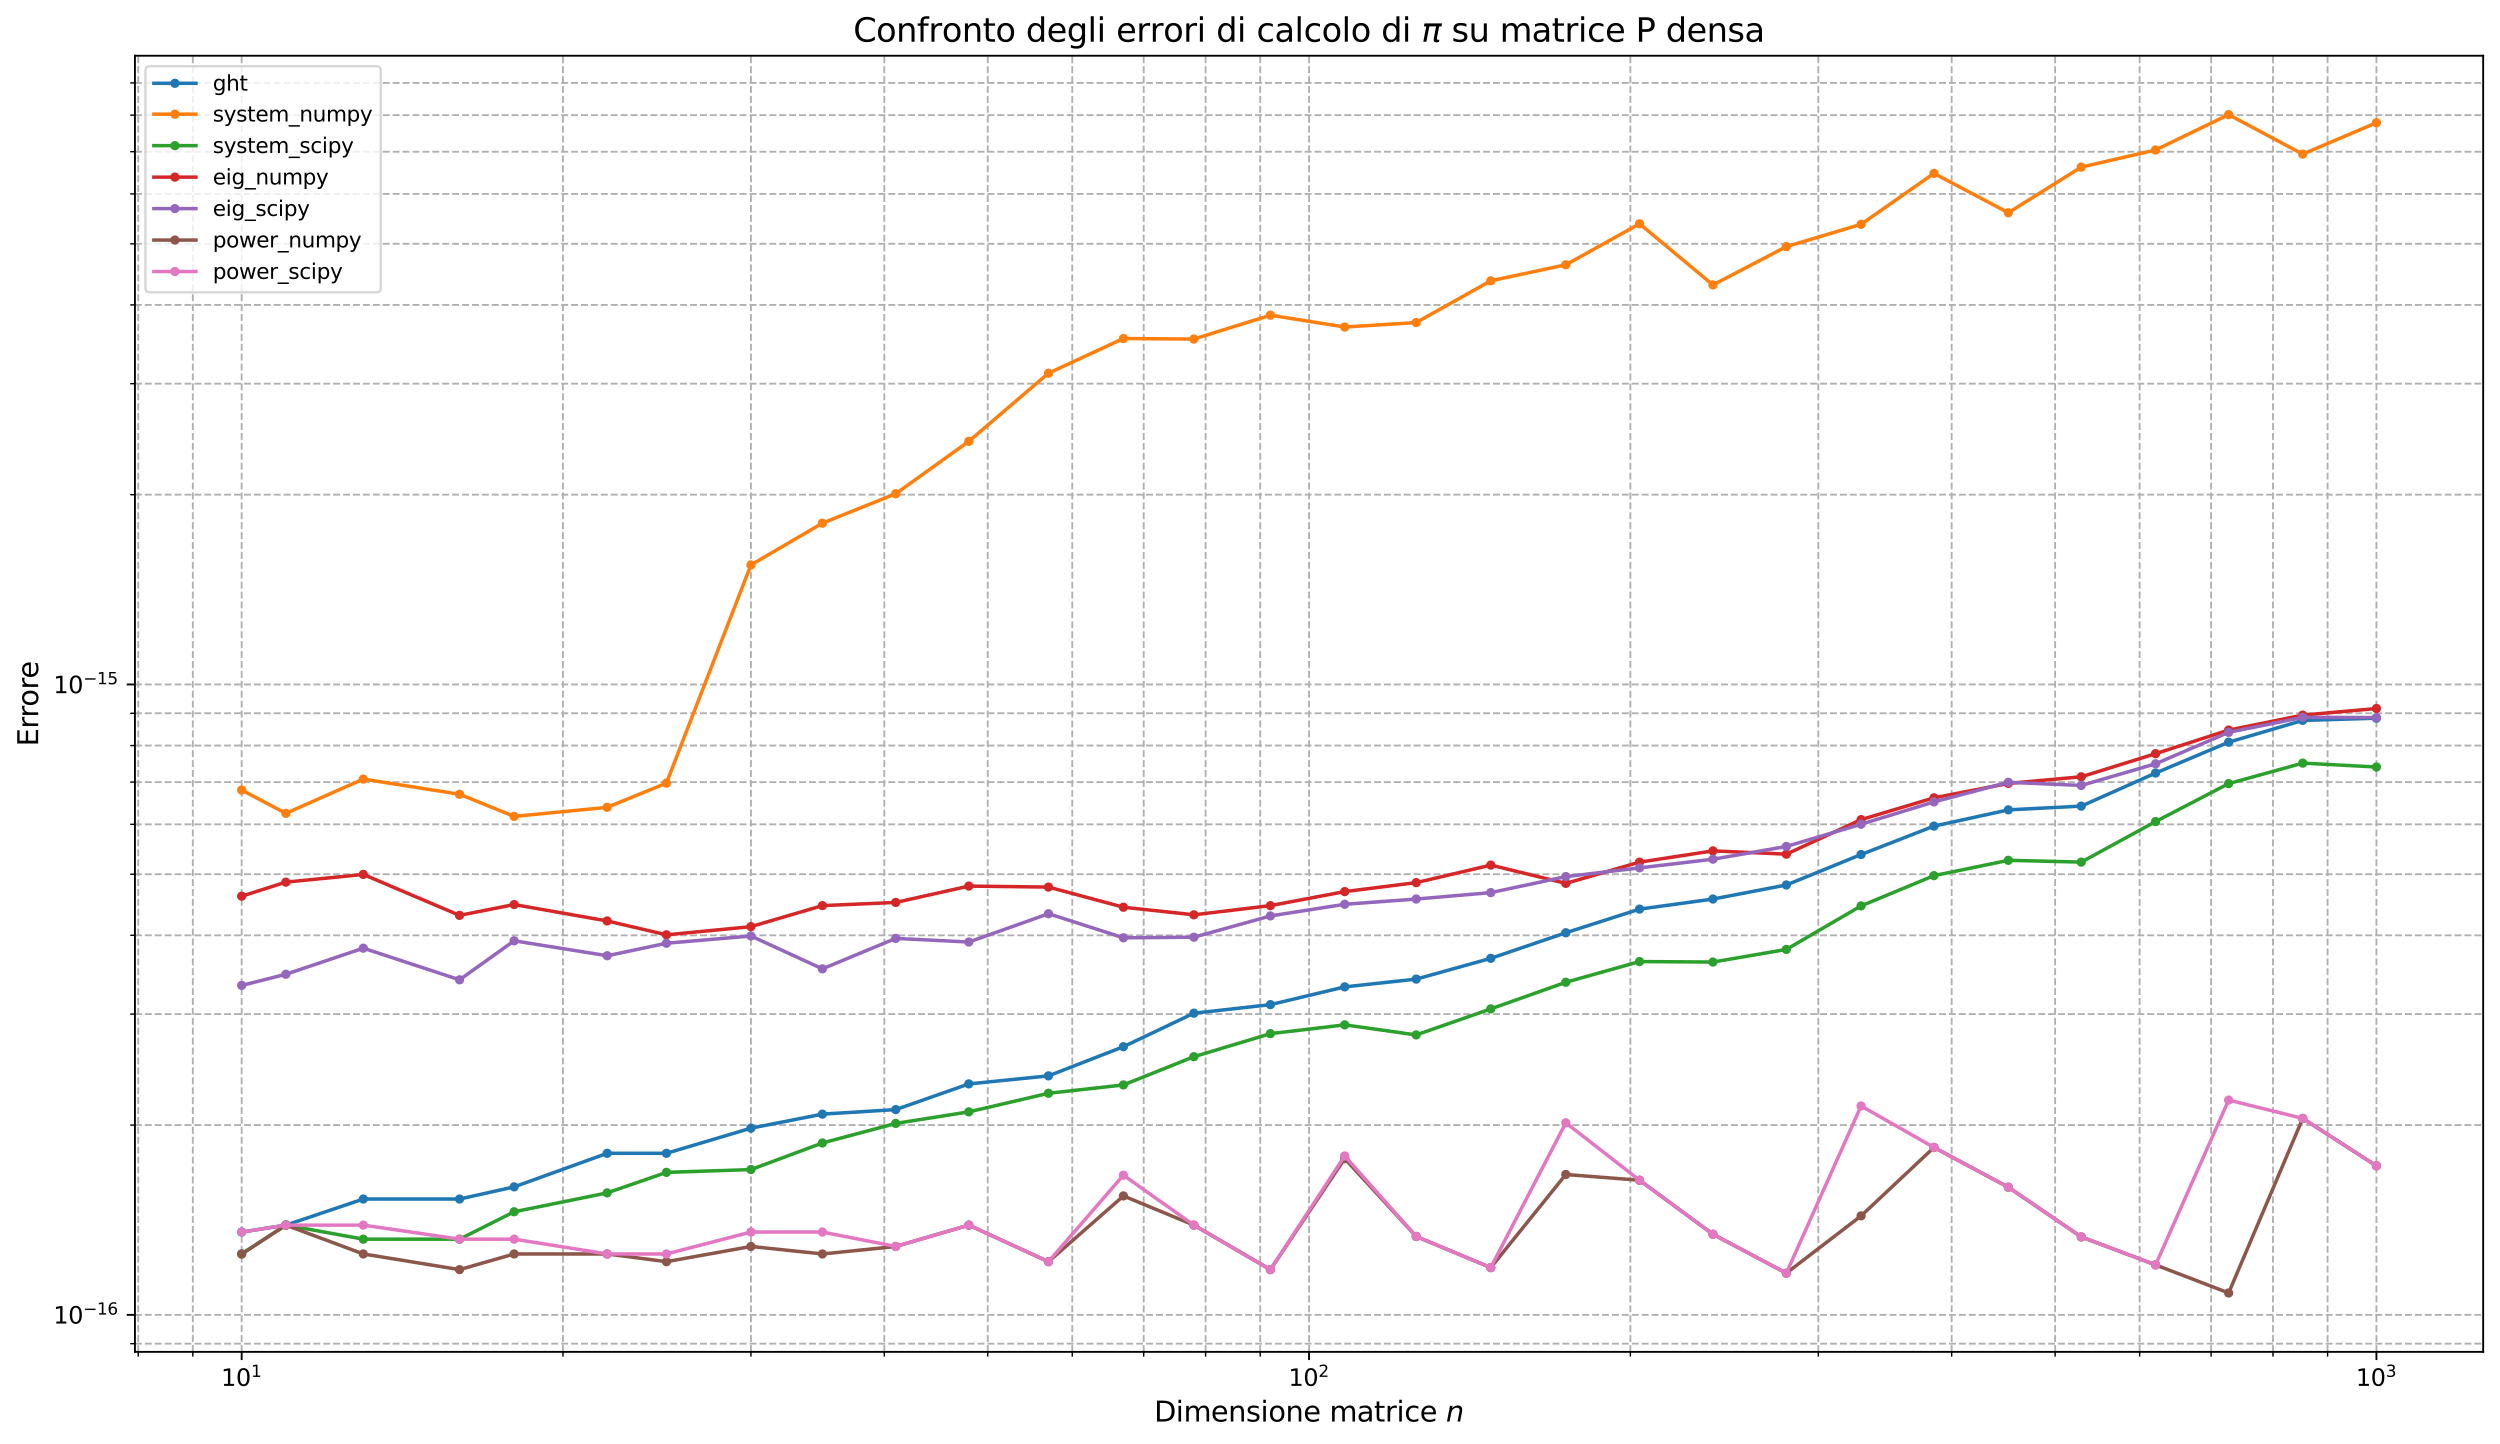 <?xml version="1.0" encoding="utf-8" standalone="no"?>
<!DOCTYPE svg PUBLIC "-//W3C//DTD SVG 1.1//EN"
  "http://www.w3.org/Graphics/SVG/1.1/DTD/svg11.dtd">
<svg xmlns:xlink="http://www.w3.org/1999/xlink" width="1069.314pt" height="617.732pt" viewBox="0 0 1069.314 617.732" xmlns="http://www.w3.org/2000/svg" version="1.1">
 <defs>
  <style type="text/css">*{stroke-linejoin: round; stroke-linecap: butt}</style>
 </defs>
 <g id="figure_1">
  <g id="patch_1">
   <path d="M 0 617.732 
L 1069.314 617.732 
L 1069.314 0 
L 0 0 
z
" style="fill: #ffffff"/>
  </g>
  <g id="axes_1">
   <g id="patch_2">
    <path d="M 57.714 578.24 
L 1062.114 578.24 
L 1062.114 23.84 
L 57.714 23.84 
z
" style="fill: #ffffff"/>
   </g>
   <g id="matplotlib.axis_1">
    <g id="xtick_1">
     <g id="line2d_1">
      <path d="M 103.368 578.24 
L 103.368 23.84 
" clip-path="url(#pfb7dcd5176)" style="fill: none; stroke-dasharray: 2.96,1.28; stroke-dashoffset: 0; stroke: #b0b0b0; stroke-width: 0.8"/>
     </g>
     <g id="line2d_2">
      <defs>
       <path id="mf4f3408163" d="M 0 0 
L 0 3.5 
" style="stroke: #000000; stroke-width: 0.8"/>
      </defs>
      <g>
       <use xlink:href="#mf4f3408163" x="103.368" y="578.24" style="stroke: #000000; stroke-width: 0.8"/>
      </g>
     </g>
     <g id="text_1">
      <!-- $\mathdefault{10^{1}}$ -->
      <g transform="translate(94.568 592.838) scale(0.1 -0.1)">
       <defs>
        <path id="DejaVuSans-31" d="M 794 531 
L 1825 531 
L 1825 4091 
L 703 3866 
L 703 4441 
L 1819 4666 
L 2450 4666 
L 2450 531 
L 3481 531 
L 3481 0 
L 794 0 
L 794 531 
z
" transform="scale(0.016)"/>
        <path id="DejaVuSans-30" d="M 2034 4250 
Q 1547 4250 1301 3770 
Q 1056 3291 1056 2328 
Q 1056 1369 1301 889 
Q 1547 409 2034 409 
Q 2525 409 2770 889 
Q 3016 1369 3016 2328 
Q 3016 3291 2770 3770 
Q 2525 4250 2034 4250 
z
M 2034 4750 
Q 2819 4750 3233 4129 
Q 3647 3509 3647 2328 
Q 3647 1150 3233 529 
Q 2819 -91 2034 -91 
Q 1250 -91 836 529 
Q 422 1150 422 2328 
Q 422 3509 836 4129 
Q 1250 4750 2034 4750 
z
" transform="scale(0.016)"/>
       </defs>
       <use xlink:href="#DejaVuSans-31" transform="translate(0 0.684)"/>
       <use xlink:href="#DejaVuSans-30" transform="translate(63.623 0.684)"/>
       <use xlink:href="#DejaVuSans-31" transform="translate(128.203 38.966) scale(0.7)"/>
      </g>
     </g>
    </g>
    <g id="xtick_2">
     <g id="line2d_3">
      <path d="M 559.914 578.24 
L 559.914 23.84 
" clip-path="url(#pfb7dcd5176)" style="fill: none; stroke-dasharray: 2.96,1.28; stroke-dashoffset: 0; stroke: #b0b0b0; stroke-width: 0.8"/>
     </g>
     <g id="line2d_4">
      <g>
       <use xlink:href="#mf4f3408163" x="559.914" y="578.24" style="stroke: #000000; stroke-width: 0.8"/>
      </g>
     </g>
     <g id="text_2">
      <!-- $\mathdefault{10^{2}}$ -->
      <g transform="translate(551.114 592.838) scale(0.1 -0.1)">
       <defs>
        <path id="DejaVuSans-32" d="M 1228 531 
L 3431 531 
L 3431 0 
L 469 0 
L 469 531 
Q 828 903 1448 1529 
Q 2069 2156 2228 2338 
Q 2531 2678 2651 2914 
Q 2772 3150 2772 3378 
Q 2772 3750 2511 3984 
Q 2250 4219 1831 4219 
Q 1534 4219 1204 4116 
Q 875 4013 500 3803 
L 500 4441 
Q 881 4594 1212 4672 
Q 1544 4750 1819 4750 
Q 2544 4750 2975 4387 
Q 3406 4025 3406 3419 
Q 3406 3131 3298 2873 
Q 3191 2616 2906 2266 
Q 2828 2175 2409 1742 
Q 1991 1309 1228 531 
z
" transform="scale(0.016)"/>
       </defs>
       <use xlink:href="#DejaVuSans-31" transform="translate(0 0.766)"/>
       <use xlink:href="#DejaVuSans-30" transform="translate(63.623 0.766)"/>
       <use xlink:href="#DejaVuSans-32" transform="translate(128.203 39.047) scale(0.7)"/>
      </g>
     </g>
    </g>
    <g id="xtick_3">
     <g id="line2d_5">
      <path d="M 1016.459 578.24 
L 1016.459 23.84 
" clip-path="url(#pfb7dcd5176)" style="fill: none; stroke-dasharray: 2.96,1.28; stroke-dashoffset: 0; stroke: #b0b0b0; stroke-width: 0.8"/>
     </g>
     <g id="line2d_6">
      <g>
       <use xlink:href="#mf4f3408163" x="1016.459" y="578.24" style="stroke: #000000; stroke-width: 0.8"/>
      </g>
     </g>
     <g id="text_3">
      <!-- $\mathdefault{10^{3}}$ -->
      <g transform="translate(1007.659 592.838) scale(0.1 -0.1)">
       <defs>
        <path id="DejaVuSans-33" d="M 2597 2516 
Q 3050 2419 3304 2112 
Q 3559 1806 3559 1356 
Q 3559 666 3084 287 
Q 2609 -91 1734 -91 
Q 1441 -91 1130 -33 
Q 819 25 488 141 
L 488 750 
Q 750 597 1062 519 
Q 1375 441 1716 441 
Q 2309 441 2620 675 
Q 2931 909 2931 1356 
Q 2931 1769 2642 2001 
Q 2353 2234 1838 2234 
L 1294 2234 
L 1294 2753 
L 1863 2753 
Q 2328 2753 2575 2939 
Q 2822 3125 2822 3475 
Q 2822 3834 2567 4026 
Q 2313 4219 1838 4219 
Q 1578 4219 1281 4162 
Q 984 4106 628 3988 
L 628 4550 
Q 988 4650 1302 4700 
Q 1616 4750 1894 4750 
Q 2613 4750 3031 4423 
Q 3450 4097 3450 3541 
Q 3450 3153 3228 2886 
Q 3006 2619 2597 2516 
z
" transform="scale(0.016)"/>
       </defs>
       <use xlink:href="#DejaVuSans-31" transform="translate(0 0.766)"/>
       <use xlink:href="#DejaVuSans-30" transform="translate(63.623 0.766)"/>
       <use xlink:href="#DejaVuSans-33" transform="translate(128.203 39.047) scale(0.7)"/>
      </g>
     </g>
    </g>
    <g id="xtick_4">
     <g id="line2d_7">
      <path d="M 59.124 578.24 
L 59.124 23.84 
" clip-path="url(#pfb7dcd5176)" style="fill: none; stroke-dasharray: 2.96,1.28; stroke-dashoffset: 0; stroke: #b0b0b0; stroke-width: 0.8"/>
     </g>
     <g id="line2d_8">
      <defs>
       <path id="m8cf5ff432e" d="M 0 0 
L 0 2 
" style="stroke: #000000; stroke-width: 0.6"/>
      </defs>
      <g>
       <use xlink:href="#m8cf5ff432e" x="59.124" y="578.24" style="stroke: #000000; stroke-width: 0.6"/>
      </g>
     </g>
    </g>
    <g id="xtick_5">
     <g id="line2d_9">
      <path d="M 82.478 578.24 
L 82.478 23.84 
" clip-path="url(#pfb7dcd5176)" style="fill: none; stroke-dasharray: 2.96,1.28; stroke-dashoffset: 0; stroke: #b0b0b0; stroke-width: 0.8"/>
     </g>
     <g id="line2d_10">
      <g>
       <use xlink:href="#m8cf5ff432e" x="82.478" y="578.24" style="stroke: #000000; stroke-width: 0.6"/>
      </g>
     </g>
    </g>
    <g id="xtick_6">
     <g id="line2d_11">
      <path d="M 240.802 578.24 
L 240.802 23.84 
" clip-path="url(#pfb7dcd5176)" style="fill: none; stroke-dasharray: 2.96,1.28; stroke-dashoffset: 0; stroke: #b0b0b0; stroke-width: 0.8"/>
     </g>
     <g id="line2d_12">
      <g>
       <use xlink:href="#m8cf5ff432e" x="240.802" y="578.24" style="stroke: #000000; stroke-width: 0.6"/>
      </g>
     </g>
    </g>
    <g id="xtick_7">
     <g id="line2d_13">
      <path d="M 321.196 578.24 
L 321.196 23.84 
" clip-path="url(#pfb7dcd5176)" style="fill: none; stroke-dasharray: 2.96,1.28; stroke-dashoffset: 0; stroke: #b0b0b0; stroke-width: 0.8"/>
     </g>
     <g id="line2d_14">
      <g>
       <use xlink:href="#m8cf5ff432e" x="321.196" y="578.24" style="stroke: #000000; stroke-width: 0.6"/>
      </g>
     </g>
    </g>
    <g id="xtick_8">
     <g id="line2d_15">
      <path d="M 378.236 578.24 
L 378.236 23.84 
" clip-path="url(#pfb7dcd5176)" style="fill: none; stroke-dasharray: 2.96,1.28; stroke-dashoffset: 0; stroke: #b0b0b0; stroke-width: 0.8"/>
     </g>
     <g id="line2d_16">
      <g>
       <use xlink:href="#m8cf5ff432e" x="378.236" y="578.24" style="stroke: #000000; stroke-width: 0.6"/>
      </g>
     </g>
    </g>
    <g id="xtick_9">
     <g id="line2d_17">
      <path d="M 422.48 578.24 
L 422.48 23.84 
" clip-path="url(#pfb7dcd5176)" style="fill: none; stroke-dasharray: 2.96,1.28; stroke-dashoffset: 0; stroke: #b0b0b0; stroke-width: 0.8"/>
     </g>
     <g id="line2d_18">
      <g>
       <use xlink:href="#m8cf5ff432e" x="422.48" y="578.24" style="stroke: #000000; stroke-width: 0.6"/>
      </g>
     </g>
    </g>
    <g id="xtick_10">
     <g id="line2d_19">
      <path d="M 458.63 578.24 
L 458.63 23.84 
" clip-path="url(#pfb7dcd5176)" style="fill: none; stroke-dasharray: 2.96,1.28; stroke-dashoffset: 0; stroke: #b0b0b0; stroke-width: 0.8"/>
     </g>
     <g id="line2d_20">
      <g>
       <use xlink:href="#m8cf5ff432e" x="458.63" y="578.24" style="stroke: #000000; stroke-width: 0.6"/>
      </g>
     </g>
    </g>
    <g id="xtick_11">
     <g id="line2d_21">
      <path d="M 489.194 578.24 
L 489.194 23.84 
" clip-path="url(#pfb7dcd5176)" style="fill: none; stroke-dasharray: 2.96,1.28; stroke-dashoffset: 0; stroke: #b0b0b0; stroke-width: 0.8"/>
     </g>
     <g id="line2d_22">
      <g>
       <use xlink:href="#m8cf5ff432e" x="489.194" y="578.24" style="stroke: #000000; stroke-width: 0.6"/>
      </g>
     </g>
    </g>
    <g id="xtick_12">
     <g id="line2d_23">
      <path d="M 515.67 578.24 
L 515.67 23.84 
" clip-path="url(#pfb7dcd5176)" style="fill: none; stroke-dasharray: 2.96,1.28; stroke-dashoffset: 0; stroke: #b0b0b0; stroke-width: 0.8"/>
     </g>
     <g id="line2d_24">
      <g>
       <use xlink:href="#m8cf5ff432e" x="515.67" y="578.24" style="stroke: #000000; stroke-width: 0.6"/>
      </g>
     </g>
    </g>
    <g id="xtick_13">
     <g id="line2d_25">
      <path d="M 539.023 578.24 
L 539.023 23.84 
" clip-path="url(#pfb7dcd5176)" style="fill: none; stroke-dasharray: 2.96,1.28; stroke-dashoffset: 0; stroke: #b0b0b0; stroke-width: 0.8"/>
     </g>
     <g id="line2d_26">
      <g>
       <use xlink:href="#m8cf5ff432e" x="539.023" y="578.24" style="stroke: #000000; stroke-width: 0.6"/>
      </g>
     </g>
    </g>
    <g id="xtick_14">
     <g id="line2d_27">
      <path d="M 697.348 578.24 
L 697.348 23.84 
" clip-path="url(#pfb7dcd5176)" style="fill: none; stroke-dasharray: 2.96,1.28; stroke-dashoffset: 0; stroke: #b0b0b0; stroke-width: 0.8"/>
     </g>
     <g id="line2d_28">
      <g>
       <use xlink:href="#m8cf5ff432e" x="697.348" y="578.24" style="stroke: #000000; stroke-width: 0.6"/>
      </g>
     </g>
    </g>
    <g id="xtick_15">
     <g id="line2d_29">
      <path d="M 777.741 578.24 
L 777.741 23.84 
" clip-path="url(#pfb7dcd5176)" style="fill: none; stroke-dasharray: 2.96,1.28; stroke-dashoffset: 0; stroke: #b0b0b0; stroke-width: 0.8"/>
     </g>
     <g id="line2d_30">
      <g>
       <use xlink:href="#m8cf5ff432e" x="777.741" y="578.24" style="stroke: #000000; stroke-width: 0.6"/>
      </g>
     </g>
    </g>
    <g id="xtick_16">
     <g id="line2d_31">
      <path d="M 834.782 578.24 
L 834.782 23.84 
" clip-path="url(#pfb7dcd5176)" style="fill: none; stroke-dasharray: 2.96,1.28; stroke-dashoffset: 0; stroke: #b0b0b0; stroke-width: 0.8"/>
     </g>
     <g id="line2d_32">
      <g>
       <use xlink:href="#m8cf5ff432e" x="834.782" y="578.24" style="stroke: #000000; stroke-width: 0.6"/>
      </g>
     </g>
    </g>
    <g id="xtick_17">
     <g id="line2d_33">
      <path d="M 879.025 578.24 
L 879.025 23.84 
" clip-path="url(#pfb7dcd5176)" style="fill: none; stroke-dasharray: 2.96,1.28; stroke-dashoffset: 0; stroke: #b0b0b0; stroke-width: 0.8"/>
     </g>
     <g id="line2d_34">
      <g>
       <use xlink:href="#m8cf5ff432e" x="879.025" y="578.24" style="stroke: #000000; stroke-width: 0.6"/>
      </g>
     </g>
    </g>
    <g id="xtick_18">
     <g id="line2d_35">
      <path d="M 915.175 578.24 
L 915.175 23.84 
" clip-path="url(#pfb7dcd5176)" style="fill: none; stroke-dasharray: 2.96,1.28; stroke-dashoffset: 0; stroke: #b0b0b0; stroke-width: 0.8"/>
     </g>
     <g id="line2d_36">
      <g>
       <use xlink:href="#m8cf5ff432e" x="915.175" y="578.24" style="stroke: #000000; stroke-width: 0.6"/>
      </g>
     </g>
    </g>
    <g id="xtick_19">
     <g id="line2d_37">
      <path d="M 945.739 578.24 
L 945.739 23.84 
" clip-path="url(#pfb7dcd5176)" style="fill: none; stroke-dasharray: 2.96,1.28; stroke-dashoffset: 0; stroke: #b0b0b0; stroke-width: 0.8"/>
     </g>
     <g id="line2d_38">
      <g>
       <use xlink:href="#m8cf5ff432e" x="945.739" y="578.24" style="stroke: #000000; stroke-width: 0.6"/>
      </g>
     </g>
    </g>
    <g id="xtick_20">
     <g id="line2d_39">
      <path d="M 972.215 578.24 
L 972.215 23.84 
" clip-path="url(#pfb7dcd5176)" style="fill: none; stroke-dasharray: 2.96,1.28; stroke-dashoffset: 0; stroke: #b0b0b0; stroke-width: 0.8"/>
     </g>
     <g id="line2d_40">
      <g>
       <use xlink:href="#m8cf5ff432e" x="972.215" y="578.24" style="stroke: #000000; stroke-width: 0.6"/>
      </g>
     </g>
    </g>
    <g id="xtick_21">
     <g id="line2d_41">
      <path d="M 995.569 578.24 
L 995.569 23.84 
" clip-path="url(#pfb7dcd5176)" style="fill: none; stroke-dasharray: 2.96,1.28; stroke-dashoffset: 0; stroke: #b0b0b0; stroke-width: 0.8"/>
     </g>
     <g id="line2d_42">
      <g>
       <use xlink:href="#m8cf5ff432e" x="995.569" y="578.24" style="stroke: #000000; stroke-width: 0.6"/>
      </g>
     </g>
    </g>
    <g id="text_4">
     <!-- Dimensione matrice $n$ -->
     <g transform="translate(493.674 608.036) scale(0.12 -0.12)">
      <defs>
       <path id="DejaVuSans-44" d="M 1259 4147 
L 1259 519 
L 2022 519 
Q 2988 519 3436 956 
Q 3884 1394 3884 2338 
Q 3884 3275 3436 3711 
Q 2988 4147 2022 4147 
L 1259 4147 
z
M 628 4666 
L 1925 4666 
Q 3281 4666 3915 4102 
Q 4550 3538 4550 2338 
Q 4550 1131 3912 565 
Q 3275 0 1925 0 
L 628 0 
L 628 4666 
z
" transform="scale(0.016)"/>
       <path id="DejaVuSans-69" d="M 603 3500 
L 1178 3500 
L 1178 0 
L 603 0 
L 603 3500 
z
M 603 4863 
L 1178 4863 
L 1178 4134 
L 603 4134 
L 603 4863 
z
" transform="scale(0.016)"/>
       <path id="DejaVuSans-6d" d="M 3328 2828 
Q 3544 3216 3844 3400 
Q 4144 3584 4550 3584 
Q 5097 3584 5394 3201 
Q 5691 2819 5691 2113 
L 5691 0 
L 5113 0 
L 5113 2094 
Q 5113 2597 4934 2840 
Q 4756 3084 4391 3084 
Q 3944 3084 3684 2787 
Q 3425 2491 3425 1978 
L 3425 0 
L 2847 0 
L 2847 2094 
Q 2847 2600 2669 2842 
Q 2491 3084 2119 3084 
Q 1678 3084 1418 2786 
Q 1159 2488 1159 1978 
L 1159 0 
L 581 0 
L 581 3500 
L 1159 3500 
L 1159 2956 
Q 1356 3278 1631 3431 
Q 1906 3584 2284 3584 
Q 2666 3584 2933 3390 
Q 3200 3197 3328 2828 
z
" transform="scale(0.016)"/>
       <path id="DejaVuSans-65" d="M 3597 1894 
L 3597 1613 
L 953 1613 
Q 991 1019 1311 708 
Q 1631 397 2203 397 
Q 2534 397 2845 478 
Q 3156 559 3463 722 
L 3463 178 
Q 3153 47 2828 -22 
Q 2503 -91 2169 -91 
Q 1331 -91 842 396 
Q 353 884 353 1716 
Q 353 2575 817 3079 
Q 1281 3584 2069 3584 
Q 2775 3584 3186 3129 
Q 3597 2675 3597 1894 
z
M 3022 2063 
Q 3016 2534 2758 2815 
Q 2500 3097 2075 3097 
Q 1594 3097 1305 2825 
Q 1016 2553 972 2059 
L 3022 2063 
z
" transform="scale(0.016)"/>
       <path id="DejaVuSans-6e" d="M 3513 2113 
L 3513 0 
L 2938 0 
L 2938 2094 
Q 2938 2591 2744 2837 
Q 2550 3084 2163 3084 
Q 1697 3084 1428 2787 
Q 1159 2491 1159 1978 
L 1159 0 
L 581 0 
L 581 3500 
L 1159 3500 
L 1159 2956 
Q 1366 3272 1645 3428 
Q 1925 3584 2291 3584 
Q 2894 3584 3203 3211 
Q 3513 2838 3513 2113 
z
" transform="scale(0.016)"/>
       <path id="DejaVuSans-73" d="M 2834 3397 
L 2834 2853 
Q 2591 2978 2328 3040 
Q 2066 3103 1784 3103 
Q 1356 3103 1142 2972 
Q 928 2841 928 2578 
Q 928 2378 1081 2264 
Q 1234 2150 1697 2047 
L 1894 2003 
Q 2506 1872 2764 1633 
Q 3022 1394 3022 966 
Q 3022 478 2636 193 
Q 2250 -91 1575 -91 
Q 1294 -91 989 -36 
Q 684 19 347 128 
L 347 722 
Q 666 556 975 473 
Q 1284 391 1588 391 
Q 1994 391 2212 530 
Q 2431 669 2431 922 
Q 2431 1156 2273 1281 
Q 2116 1406 1581 1522 
L 1381 1569 
Q 847 1681 609 1914 
Q 372 2147 372 2553 
Q 372 3047 722 3315 
Q 1072 3584 1716 3584 
Q 2034 3584 2315 3537 
Q 2597 3491 2834 3397 
z
" transform="scale(0.016)"/>
       <path id="DejaVuSans-6f" d="M 1959 3097 
Q 1497 3097 1228 2736 
Q 959 2375 959 1747 
Q 959 1119 1226 758 
Q 1494 397 1959 397 
Q 2419 397 2687 759 
Q 2956 1122 2956 1747 
Q 2956 2369 2687 2733 
Q 2419 3097 1959 3097 
z
M 1959 3584 
Q 2709 3584 3137 3096 
Q 3566 2609 3566 1747 
Q 3566 888 3137 398 
Q 2709 -91 1959 -91 
Q 1206 -91 779 398 
Q 353 888 353 1747 
Q 353 2609 779 3096 
Q 1206 3584 1959 3584 
z
" transform="scale(0.016)"/>
       <path id="DejaVuSans-20" transform="scale(0.016)"/>
       <path id="DejaVuSans-61" d="M 2194 1759 
Q 1497 1759 1228 1600 
Q 959 1441 959 1056 
Q 959 750 1161 570 
Q 1363 391 1709 391 
Q 2188 391 2477 730 
Q 2766 1069 2766 1631 
L 2766 1759 
L 2194 1759 
z
M 3341 1997 
L 3341 0 
L 2766 0 
L 2766 531 
Q 2569 213 2275 61 
Q 1981 -91 1556 -91 
Q 1019 -91 701 211 
Q 384 513 384 1019 
Q 384 1609 779 1909 
Q 1175 2209 1959 2209 
L 2766 2209 
L 2766 2266 
Q 2766 2663 2505 2880 
Q 2244 3097 1772 3097 
Q 1472 3097 1187 3025 
Q 903 2953 641 2809 
L 641 3341 
Q 956 3463 1253 3523 
Q 1550 3584 1831 3584 
Q 2591 3584 2966 3190 
Q 3341 2797 3341 1997 
z
" transform="scale(0.016)"/>
       <path id="DejaVuSans-74" d="M 1172 4494 
L 1172 3500 
L 2356 3500 
L 2356 3053 
L 1172 3053 
L 1172 1153 
Q 1172 725 1289 603 
Q 1406 481 1766 481 
L 2356 481 
L 2356 0 
L 1766 0 
Q 1100 0 847 248 
Q 594 497 594 1153 
L 594 3053 
L 172 3053 
L 172 3500 
L 594 3500 
L 594 4494 
L 1172 4494 
z
" transform="scale(0.016)"/>
       <path id="DejaVuSans-72" d="M 2631 2963 
Q 2534 3019 2420 3045 
Q 2306 3072 2169 3072 
Q 1681 3072 1420 2755 
Q 1159 2438 1159 1844 
L 1159 0 
L 581 0 
L 581 3500 
L 1159 3500 
L 1159 2956 
Q 1341 3275 1631 3429 
Q 1922 3584 2338 3584 
Q 2397 3584 2469 3576 
Q 2541 3569 2628 3553 
L 2631 2963 
z
" transform="scale(0.016)"/>
       <path id="DejaVuSans-63" d="M 3122 3366 
L 3122 2828 
Q 2878 2963 2633 3030 
Q 2388 3097 2138 3097 
Q 1578 3097 1268 2742 
Q 959 2388 959 1747 
Q 959 1106 1268 751 
Q 1578 397 2138 397 
Q 2388 397 2633 464 
Q 2878 531 3122 666 
L 3122 134 
Q 2881 22 2623 -34 
Q 2366 -91 2075 -91 
Q 1284 -91 818 406 
Q 353 903 353 1747 
Q 353 2603 823 3093 
Q 1294 3584 2113 3584 
Q 2378 3584 2631 3529 
Q 2884 3475 3122 3366 
z
" transform="scale(0.016)"/>
       <path id="DejaVuSans-Oblique-6e" d="M 3566 2113 
L 3156 0 
L 2578 0 
L 2988 2091 
Q 3016 2238 3031 2350 
Q 3047 2463 3047 2528 
Q 3047 2791 2881 2937 
Q 2716 3084 2419 3084 
Q 1956 3084 1622 2776 
Q 1288 2469 1184 1941 
L 800 0 
L 225 0 
L 903 3500 
L 1478 3500 
L 1363 2950 
Q 1603 3253 1940 3418 
Q 2278 3584 2650 3584 
Q 3113 3584 3367 3334 
Q 3622 3084 3622 2631 
Q 3622 2519 3608 2391 
Q 3594 2263 3566 2113 
z
" transform="scale(0.016)"/>
      </defs>
      <use xlink:href="#DejaVuSans-44" transform="translate(0 0.016)"/>
      <use xlink:href="#DejaVuSans-69" transform="translate(77.002 0.016)"/>
      <use xlink:href="#DejaVuSans-6d" transform="translate(104.785 0.016)"/>
      <use xlink:href="#DejaVuSans-65" transform="translate(202.197 0.016)"/>
      <use xlink:href="#DejaVuSans-6e" transform="translate(263.721 0.016)"/>
      <use xlink:href="#DejaVuSans-73" transform="translate(327.1 0.016)"/>
      <use xlink:href="#DejaVuSans-69" transform="translate(379.199 0.016)"/>
      <use xlink:href="#DejaVuSans-6f" transform="translate(406.982 0.016)"/>
      <use xlink:href="#DejaVuSans-6e" transform="translate(468.164 0.016)"/>
      <use xlink:href="#DejaVuSans-65" transform="translate(531.543 0.016)"/>
      <use xlink:href="#DejaVuSans-20" transform="translate(593.066 0.016)"/>
      <use xlink:href="#DejaVuSans-6d" transform="translate(624.854 0.016)"/>
      <use xlink:href="#DejaVuSans-61" transform="translate(722.266 0.016)"/>
      <use xlink:href="#DejaVuSans-74" transform="translate(783.545 0.016)"/>
      <use xlink:href="#DejaVuSans-72" transform="translate(822.754 0.016)"/>
      <use xlink:href="#DejaVuSans-69" transform="translate(863.867 0.016)"/>
      <use xlink:href="#DejaVuSans-63" transform="translate(891.65 0.016)"/>
      <use xlink:href="#DejaVuSans-65" transform="translate(946.631 0.016)"/>
      <use xlink:href="#DejaVuSans-20" transform="translate(1008.154 0.016)"/>
      <use xlink:href="#DejaVuSans-Oblique-6e" transform="translate(1039.941 0.016)"/>
     </g>
    </g>
   </g>
   <g id="matplotlib.axis_2">
    <g id="ytick_1">
     <g id="line2d_43">
      <path d="M 57.714 562.39 
L 1062.114 562.39 
" clip-path="url(#pfb7dcd5176)" style="fill: none; stroke-dasharray: 2.96,1.28; stroke-dashoffset: 0; stroke: #b0b0b0; stroke-width: 0.8"/>
     </g>
     <g id="line2d_44">
      <defs>
       <path id="mc309c4997a" d="M 0 0 
L -3.5 0 
" style="stroke: #000000; stroke-width: 0.8"/>
      </defs>
      <g>
       <use xlink:href="#mc309c4997a" x="57.714" y="562.39" style="stroke: #000000; stroke-width: 0.8"/>
      </g>
     </g>
     <g id="text_5">
      <!-- $\mathdefault{10^{-16}}$ -->
      <g transform="translate(22.814 566.189) scale(0.1 -0.1)">
       <defs>
        <path id="DejaVuSans-2212" d="M 678 2272 
L 4684 2272 
L 4684 1741 
L 678 1741 
L 678 2272 
z
" transform="scale(0.016)"/>
        <path id="DejaVuSans-36" d="M 2113 2584 
Q 1688 2584 1439 2293 
Q 1191 2003 1191 1497 
Q 1191 994 1439 701 
Q 1688 409 2113 409 
Q 2538 409 2786 701 
Q 3034 994 3034 1497 
Q 3034 2003 2786 2293 
Q 2538 2584 2113 2584 
z
M 3366 4563 
L 3366 3988 
Q 3128 4100 2886 4159 
Q 2644 4219 2406 4219 
Q 1781 4219 1451 3797 
Q 1122 3375 1075 2522 
Q 1259 2794 1537 2939 
Q 1816 3084 2150 3084 
Q 2853 3084 3261 2657 
Q 3669 2231 3669 1497 
Q 3669 778 3244 343 
Q 2819 -91 2113 -91 
Q 1303 -91 875 529 
Q 447 1150 447 2328 
Q 447 3434 972 4092 
Q 1497 4750 2381 4750 
Q 2619 4750 2861 4703 
Q 3103 4656 3366 4563 
z
" transform="scale(0.016)"/>
       </defs>
       <use xlink:href="#DejaVuSans-31" transform="translate(0 0.766)"/>
       <use xlink:href="#DejaVuSans-30" transform="translate(63.623 0.766)"/>
       <use xlink:href="#DejaVuSans-2212" transform="translate(128.203 39.047) scale(0.7)"/>
       <use xlink:href="#DejaVuSans-31" transform="translate(186.855 39.047) scale(0.7)"/>
       <use xlink:href="#DejaVuSans-36" transform="translate(231.392 39.047) scale(0.7)"/>
      </g>
     </g>
    </g>
    <g id="ytick_2">
     <g id="line2d_45">
      <path d="M 57.714 292.758 
L 1062.114 292.758 
" clip-path="url(#pfb7dcd5176)" style="fill: none; stroke-dasharray: 2.96,1.28; stroke-dashoffset: 0; stroke: #b0b0b0; stroke-width: 0.8"/>
     </g>
     <g id="line2d_46">
      <g>
       <use xlink:href="#mc309c4997a" x="57.714" y="292.758" style="stroke: #000000; stroke-width: 0.8"/>
      </g>
     </g>
     <g id="text_6">
      <!-- $\mathdefault{10^{-15}}$ -->
      <g transform="translate(22.814 296.558) scale(0.1 -0.1)">
       <defs>
        <path id="DejaVuSans-35" d="M 691 4666 
L 3169 4666 
L 3169 4134 
L 1269 4134 
L 1269 2991 
Q 1406 3038 1543 3061 
Q 1681 3084 1819 3084 
Q 2600 3084 3056 2656 
Q 3513 2228 3513 1497 
Q 3513 744 3044 326 
Q 2575 -91 1722 -91 
Q 1428 -91 1123 -41 
Q 819 9 494 109 
L 494 744 
Q 775 591 1075 516 
Q 1375 441 1709 441 
Q 2250 441 2565 725 
Q 2881 1009 2881 1497 
Q 2881 1984 2565 2268 
Q 2250 2553 1709 2553 
Q 1456 2553 1204 2497 
Q 953 2441 691 2322 
L 691 4666 
z
" transform="scale(0.016)"/>
       </defs>
       <use xlink:href="#DejaVuSans-31" transform="translate(0 0.684)"/>
       <use xlink:href="#DejaVuSans-30" transform="translate(63.623 0.684)"/>
       <use xlink:href="#DejaVuSans-2212" transform="translate(128.203 38.966) scale(0.7)"/>
       <use xlink:href="#DejaVuSans-31" transform="translate(186.855 38.966) scale(0.7)"/>
       <use xlink:href="#DejaVuSans-35" transform="translate(231.392 38.966) scale(0.7)"/>
      </g>
     </g>
    </g>
    <g id="ytick_3">
     <g id="line2d_47">
      <path d="M 57.714 574.727 
L 1062.114 574.727 
" clip-path="url(#pfb7dcd5176)" style="fill: none; stroke-dasharray: 2.96,1.28; stroke-dashoffset: 0; stroke: #b0b0b0; stroke-width: 0.8"/>
     </g>
     <g id="line2d_48">
      <defs>
       <path id="m89e6de8e06" d="M 0 0 
L -2 0 
" style="stroke: #000000; stroke-width: 0.6"/>
      </defs>
      <g>
       <use xlink:href="#m89e6de8e06" x="57.714" y="574.727" style="stroke: #000000; stroke-width: 0.6"/>
      </g>
     </g>
    </g>
    <g id="ytick_4">
     <g id="line2d_49">
      <path d="M 57.714 481.223 
L 1062.114 481.223 
" clip-path="url(#pfb7dcd5176)" style="fill: none; stroke-dasharray: 2.96,1.28; stroke-dashoffset: 0; stroke: #b0b0b0; stroke-width: 0.8"/>
     </g>
     <g id="line2d_50">
      <g>
       <use xlink:href="#m89e6de8e06" x="57.714" y="481.223" style="stroke: #000000; stroke-width: 0.6"/>
      </g>
     </g>
    </g>
    <g id="ytick_5">
     <g id="line2d_51">
      <path d="M 57.714 433.743 
L 1062.114 433.743 
" clip-path="url(#pfb7dcd5176)" style="fill: none; stroke-dasharray: 2.96,1.28; stroke-dashoffset: 0; stroke: #b0b0b0; stroke-width: 0.8"/>
     </g>
     <g id="line2d_52">
      <g>
       <use xlink:href="#m89e6de8e06" x="57.714" y="433.743" style="stroke: #000000; stroke-width: 0.6"/>
      </g>
     </g>
    </g>
    <g id="ytick_6">
     <g id="line2d_53">
      <path d="M 57.714 400.056 
L 1062.114 400.056 
" clip-path="url(#pfb7dcd5176)" style="fill: none; stroke-dasharray: 2.96,1.28; stroke-dashoffset: 0; stroke: #b0b0b0; stroke-width: 0.8"/>
     </g>
     <g id="line2d_54">
      <g>
       <use xlink:href="#m89e6de8e06" x="57.714" y="400.056" style="stroke: #000000; stroke-width: 0.6"/>
      </g>
     </g>
    </g>
    <g id="ytick_7">
     <g id="line2d_55">
      <path d="M 57.714 373.926 
L 1062.114 373.926 
" clip-path="url(#pfb7dcd5176)" style="fill: none; stroke-dasharray: 2.96,1.28; stroke-dashoffset: 0; stroke: #b0b0b0; stroke-width: 0.8"/>
     </g>
     <g id="line2d_56">
      <g>
       <use xlink:href="#m89e6de8e06" x="57.714" y="373.926" style="stroke: #000000; stroke-width: 0.6"/>
      </g>
     </g>
    </g>
    <g id="ytick_8">
     <g id="line2d_57">
      <path d="M 57.714 352.576 
L 1062.114 352.576 
" clip-path="url(#pfb7dcd5176)" style="fill: none; stroke-dasharray: 2.96,1.28; stroke-dashoffset: 0; stroke: #b0b0b0; stroke-width: 0.8"/>
     </g>
     <g id="line2d_58">
      <g>
       <use xlink:href="#m89e6de8e06" x="57.714" y="352.576" style="stroke: #000000; stroke-width: 0.6"/>
      </g>
     </g>
    </g>
    <g id="ytick_9">
     <g id="line2d_59">
      <path d="M 57.714 334.525 
L 1062.114 334.525 
" clip-path="url(#pfb7dcd5176)" style="fill: none; stroke-dasharray: 2.96,1.28; stroke-dashoffset: 0; stroke: #b0b0b0; stroke-width: 0.8"/>
     </g>
     <g id="line2d_60">
      <g>
       <use xlink:href="#m89e6de8e06" x="57.714" y="334.525" style="stroke: #000000; stroke-width: 0.6"/>
      </g>
     </g>
    </g>
    <g id="ytick_10">
     <g id="line2d_61">
      <path d="M 57.714 318.888 
L 1062.114 318.888 
" clip-path="url(#pfb7dcd5176)" style="fill: none; stroke-dasharray: 2.96,1.28; stroke-dashoffset: 0; stroke: #b0b0b0; stroke-width: 0.8"/>
     </g>
     <g id="line2d_62">
      <g>
       <use xlink:href="#m89e6de8e06" x="57.714" y="318.888" style="stroke: #000000; stroke-width: 0.6"/>
      </g>
     </g>
    </g>
    <g id="ytick_11">
     <g id="line2d_63">
      <path d="M 57.714 305.096 
L 1062.114 305.096 
" clip-path="url(#pfb7dcd5176)" style="fill: none; stroke-dasharray: 2.96,1.28; stroke-dashoffset: 0; stroke: #b0b0b0; stroke-width: 0.8"/>
     </g>
     <g id="line2d_64">
      <g>
       <use xlink:href="#m89e6de8e06" x="57.714" y="305.096" style="stroke: #000000; stroke-width: 0.6"/>
      </g>
     </g>
    </g>
    <g id="ytick_12">
     <g id="line2d_65">
      <path d="M 57.714 211.591 
L 1062.114 211.591 
" clip-path="url(#pfb7dcd5176)" style="fill: none; stroke-dasharray: 2.96,1.28; stroke-dashoffset: 0; stroke: #b0b0b0; stroke-width: 0.8"/>
     </g>
     <g id="line2d_66">
      <g>
       <use xlink:href="#m89e6de8e06" x="57.714" y="211.591" style="stroke: #000000; stroke-width: 0.6"/>
      </g>
     </g>
    </g>
    <g id="ytick_13">
     <g id="line2d_67">
      <path d="M 57.714 164.112 
L 1062.114 164.112 
" clip-path="url(#pfb7dcd5176)" style="fill: none; stroke-dasharray: 2.96,1.28; stroke-dashoffset: 0; stroke: #b0b0b0; stroke-width: 0.8"/>
     </g>
     <g id="line2d_68">
      <g>
       <use xlink:href="#m89e6de8e06" x="57.714" y="164.112" style="stroke: #000000; stroke-width: 0.6"/>
      </g>
     </g>
    </g>
    <g id="ytick_14">
     <g id="line2d_69">
      <path d="M 57.714 130.424 
L 1062.114 130.424 
" clip-path="url(#pfb7dcd5176)" style="fill: none; stroke-dasharray: 2.96,1.28; stroke-dashoffset: 0; stroke: #b0b0b0; stroke-width: 0.8"/>
     </g>
     <g id="line2d_70">
      <g>
       <use xlink:href="#m89e6de8e06" x="57.714" y="130.424" style="stroke: #000000; stroke-width: 0.6"/>
      </g>
     </g>
    </g>
    <g id="ytick_15">
     <g id="line2d_71">
      <path d="M 57.714 104.294 
L 1062.114 104.294 
" clip-path="url(#pfb7dcd5176)" style="fill: none; stroke-dasharray: 2.96,1.28; stroke-dashoffset: 0; stroke: #b0b0b0; stroke-width: 0.8"/>
     </g>
     <g id="line2d_72">
      <g>
       <use xlink:href="#m89e6de8e06" x="57.714" y="104.294" style="stroke: #000000; stroke-width: 0.6"/>
      </g>
     </g>
    </g>
    <g id="ytick_16">
     <g id="line2d_73">
      <path d="M 57.714 82.945 
L 1062.114 82.945 
" clip-path="url(#pfb7dcd5176)" style="fill: none; stroke-dasharray: 2.96,1.28; stroke-dashoffset: 0; stroke: #b0b0b0; stroke-width: 0.8"/>
     </g>
     <g id="line2d_74">
      <g>
       <use xlink:href="#m89e6de8e06" x="57.714" y="82.945" style="stroke: #000000; stroke-width: 0.6"/>
      </g>
     </g>
    </g>
    <g id="ytick_17">
     <g id="line2d_75">
      <path d="M 57.714 64.894 
L 1062.114 64.894 
" clip-path="url(#pfb7dcd5176)" style="fill: none; stroke-dasharray: 2.96,1.28; stroke-dashoffset: 0; stroke: #b0b0b0; stroke-width: 0.8"/>
     </g>
     <g id="line2d_76">
      <g>
       <use xlink:href="#m89e6de8e06" x="57.714" y="64.894" style="stroke: #000000; stroke-width: 0.6"/>
      </g>
     </g>
    </g>
    <g id="ytick_18">
     <g id="line2d_77">
      <path d="M 57.714 49.257 
L 1062.114 49.257 
" clip-path="url(#pfb7dcd5176)" style="fill: none; stroke-dasharray: 2.96,1.28; stroke-dashoffset: 0; stroke: #b0b0b0; stroke-width: 0.8"/>
     </g>
     <g id="line2d_78">
      <g>
       <use xlink:href="#m89e6de8e06" x="57.714" y="49.257" style="stroke: #000000; stroke-width: 0.6"/>
      </g>
     </g>
    </g>
    <g id="ytick_19">
     <g id="line2d_79">
      <path d="M 57.714 35.465 
L 1062.114 35.465 
" clip-path="url(#pfb7dcd5176)" style="fill: none; stroke-dasharray: 2.96,1.28; stroke-dashoffset: 0; stroke: #b0b0b0; stroke-width: 0.8"/>
     </g>
     <g id="line2d_80">
      <g>
       <use xlink:href="#m89e6de8e06" x="57.714" y="35.465" style="stroke: #000000; stroke-width: 0.6"/>
      </g>
     </g>
    </g>
    <g id="text_7">
     <!-- Errore -->
     <g transform="translate(16.318 319.219) rotate(-90) scale(0.12 -0.12)">
      <defs>
       <path id="DejaVuSans-45" d="M 628 4666 
L 3578 4666 
L 3578 4134 
L 1259 4134 
L 1259 2753 
L 3481 2753 
L 3481 2222 
L 1259 2222 
L 1259 531 
L 3634 531 
L 3634 0 
L 628 0 
L 628 4666 
z
" transform="scale(0.016)"/>
      </defs>
      <use xlink:href="#DejaVuSans-45"/>
      <use xlink:href="#DejaVuSans-72" x="63.184"/>
      <use xlink:href="#DejaVuSans-72" x="102.547"/>
      <use xlink:href="#DejaVuSans-6f" x="141.41"/>
      <use xlink:href="#DejaVuSans-72" x="202.592"/>
      <use xlink:href="#DejaVuSans-65" x="241.455"/>
     </g>
    </g>
   </g>
   <g id="line2d_81">
    <path d="M 103.368 526.98 
L 122.266 524.016 
L 155.389 512.855 
L 196.558 512.855 
L 219.912 507.65 
L 259.7 493.293 
L 285.046 493.293 
L 321.196 482.542 
L 351.76 476.536 
L 383.132 474.6 
L 414.386 463.614 
L 448.46 460.17 
L 480.509 447.705 
L 510.65 433.363 
L 543.381 429.709 
L 575.173 422.11 
L 605.737 418.786 
L 637.646 409.895 
L 669.735 398.961 
L 701.274 388.845 
L 732.67 384.541 
L 764.062 378.527 
L 796.037 365.494 
L 827.203 353.341 
L 859.014 346.394 
L 890.204 344.8 
L 921.996 330.643 
L 953.243 317.448 
L 984.934 308.126 
L 1016.459 307.203 
" clip-path="url(#pfb7dcd5176)" style="fill: none; stroke: #1f77b4; stroke-width: 1.5; stroke-linecap: square"/>
    <defs>
     <path id="meac7bf6f61" d="M 0 1.5 
C 0.398 1.5 0.779 1.342 1.061 1.061 
C 1.342 0.779 1.5 0.398 1.5 0 
C 1.5 -0.398 1.342 -0.779 1.061 -1.061 
C 0.779 -1.342 0.398 -1.5 0 -1.5 
C -0.398 -1.5 -0.779 -1.342 -1.061 -1.061 
C -1.342 -0.779 -1.5 -0.398 -1.5 0 
C -1.5 0.398 -1.342 0.779 -1.061 1.061 
C -0.779 1.342 -0.398 1.5 0 1.5 
z
" style="stroke: #1f77b4"/>
    </defs>
    <g clip-path="url(#pfb7dcd5176)">
     <use xlink:href="#meac7bf6f61" x="103.368" y="526.98" style="fill: #1f77b4; stroke: #1f77b4"/>
     <use xlink:href="#meac7bf6f61" x="122.266" y="524.016" style="fill: #1f77b4; stroke: #1f77b4"/>
     <use xlink:href="#meac7bf6f61" x="155.389" y="512.855" style="fill: #1f77b4; stroke: #1f77b4"/>
     <use xlink:href="#meac7bf6f61" x="196.558" y="512.855" style="fill: #1f77b4; stroke: #1f77b4"/>
     <use xlink:href="#meac7bf6f61" x="219.912" y="507.65" style="fill: #1f77b4; stroke: #1f77b4"/>
     <use xlink:href="#meac7bf6f61" x="259.7" y="493.293" style="fill: #1f77b4; stroke: #1f77b4"/>
     <use xlink:href="#meac7bf6f61" x="285.046" y="493.293" style="fill: #1f77b4; stroke: #1f77b4"/>
     <use xlink:href="#meac7bf6f61" x="321.196" y="482.542" style="fill: #1f77b4; stroke: #1f77b4"/>
     <use xlink:href="#meac7bf6f61" x="351.76" y="476.536" style="fill: #1f77b4; stroke: #1f77b4"/>
     <use xlink:href="#meac7bf6f61" x="383.132" y="474.6" style="fill: #1f77b4; stroke: #1f77b4"/>
     <use xlink:href="#meac7bf6f61" x="414.386" y="463.614" style="fill: #1f77b4; stroke: #1f77b4"/>
     <use xlink:href="#meac7bf6f61" x="448.46" y="460.17" style="fill: #1f77b4; stroke: #1f77b4"/>
     <use xlink:href="#meac7bf6f61" x="480.509" y="447.705" style="fill: #1f77b4; stroke: #1f77b4"/>
     <use xlink:href="#meac7bf6f61" x="510.65" y="433.363" style="fill: #1f77b4; stroke: #1f77b4"/>
     <use xlink:href="#meac7bf6f61" x="543.381" y="429.709" style="fill: #1f77b4; stroke: #1f77b4"/>
     <use xlink:href="#meac7bf6f61" x="575.173" y="422.11" style="fill: #1f77b4; stroke: #1f77b4"/>
     <use xlink:href="#meac7bf6f61" x="605.737" y="418.786" style="fill: #1f77b4; stroke: #1f77b4"/>
     <use xlink:href="#meac7bf6f61" x="637.646" y="409.895" style="fill: #1f77b4; stroke: #1f77b4"/>
     <use xlink:href="#meac7bf6f61" x="669.735" y="398.961" style="fill: #1f77b4; stroke: #1f77b4"/>
     <use xlink:href="#meac7bf6f61" x="701.274" y="388.845" style="fill: #1f77b4; stroke: #1f77b4"/>
     <use xlink:href="#meac7bf6f61" x="732.67" y="384.541" style="fill: #1f77b4; stroke: #1f77b4"/>
     <use xlink:href="#meac7bf6f61" x="764.062" y="378.527" style="fill: #1f77b4; stroke: #1f77b4"/>
     <use xlink:href="#meac7bf6f61" x="796.037" y="365.494" style="fill: #1f77b4; stroke: #1f77b4"/>
     <use xlink:href="#meac7bf6f61" x="827.203" y="353.341" style="fill: #1f77b4; stroke: #1f77b4"/>
     <use xlink:href="#meac7bf6f61" x="859.014" y="346.394" style="fill: #1f77b4; stroke: #1f77b4"/>
     <use xlink:href="#meac7bf6f61" x="890.204" y="344.8" style="fill: #1f77b4; stroke: #1f77b4"/>
     <use xlink:href="#meac7bf6f61" x="921.996" y="330.643" style="fill: #1f77b4; stroke: #1f77b4"/>
     <use xlink:href="#meac7bf6f61" x="953.243" y="317.448" style="fill: #1f77b4; stroke: #1f77b4"/>
     <use xlink:href="#meac7bf6f61" x="984.934" y="308.126" style="fill: #1f77b4; stroke: #1f77b4"/>
     <use xlink:href="#meac7bf6f61" x="1016.459" y="307.203" style="fill: #1f77b4; stroke: #1f77b4"/>
    </g>
   </g>
   <g id="line2d_82">
    <path d="M 103.368 337.917 
L 122.266 347.889 
L 155.389 333.233 
L 196.558 339.723 
L 219.912 349.198 
L 259.7 345.316 
L 285.046 334.968 
L 321.196 241.638 
L 351.76 223.774 
L 383.132 211.178 
L 414.386 188.77 
L 448.46 159.62 
L 480.509 144.797 
L 510.65 145.027 
L 543.381 134.814 
L 575.173 139.878 
L 605.737 137.967 
L 637.646 120.106 
L 669.735 113.254 
L 701.274 95.711 
L 732.67 121.863 
L 764.062 105.491 
L 796.037 95.938 
L 827.203 74.163 
L 859.014 90.994 
L 890.204 71.479 
L 921.996 64.141 
L 953.243 49.04 
L 984.934 65.924 
L 1016.459 52.501 
" clip-path="url(#pfb7dcd5176)" style="fill: none; stroke: #ff7f0e; stroke-width: 1.5; stroke-linecap: square"/>
    <defs>
     <path id="m70924c7bea" d="M 0 1.5 
C 0.398 1.5 0.779 1.342 1.061 1.061 
C 1.342 0.779 1.5 0.398 1.5 0 
C 1.5 -0.398 1.342 -0.779 1.061 -1.061 
C 0.779 -1.342 0.398 -1.5 0 -1.5 
C -0.398 -1.5 -0.779 -1.342 -1.061 -1.061 
C -1.342 -0.779 -1.5 -0.398 -1.5 0 
C -1.5 0.398 -1.342 0.779 -1.061 1.061 
C -0.779 1.342 -0.398 1.5 0 1.5 
z
" style="stroke: #ff7f0e"/>
    </defs>
    <g clip-path="url(#pfb7dcd5176)">
     <use xlink:href="#m70924c7bea" x="103.368" y="337.917" style="fill: #ff7f0e; stroke: #ff7f0e"/>
     <use xlink:href="#m70924c7bea" x="122.266" y="347.889" style="fill: #ff7f0e; stroke: #ff7f0e"/>
     <use xlink:href="#m70924c7bea" x="155.389" y="333.233" style="fill: #ff7f0e; stroke: #ff7f0e"/>
     <use xlink:href="#m70924c7bea" x="196.558" y="339.723" style="fill: #ff7f0e; stroke: #ff7f0e"/>
     <use xlink:href="#m70924c7bea" x="219.912" y="349.198" style="fill: #ff7f0e; stroke: #ff7f0e"/>
     <use xlink:href="#m70924c7bea" x="259.7" y="345.316" style="fill: #ff7f0e; stroke: #ff7f0e"/>
     <use xlink:href="#m70924c7bea" x="285.046" y="334.968" style="fill: #ff7f0e; stroke: #ff7f0e"/>
     <use xlink:href="#m70924c7bea" x="321.196" y="241.638" style="fill: #ff7f0e; stroke: #ff7f0e"/>
     <use xlink:href="#m70924c7bea" x="351.76" y="223.774" style="fill: #ff7f0e; stroke: #ff7f0e"/>
     <use xlink:href="#m70924c7bea" x="383.132" y="211.178" style="fill: #ff7f0e; stroke: #ff7f0e"/>
     <use xlink:href="#m70924c7bea" x="414.386" y="188.77" style="fill: #ff7f0e; stroke: #ff7f0e"/>
     <use xlink:href="#m70924c7bea" x="448.46" y="159.62" style="fill: #ff7f0e; stroke: #ff7f0e"/>
     <use xlink:href="#m70924c7bea" x="480.509" y="144.797" style="fill: #ff7f0e; stroke: #ff7f0e"/>
     <use xlink:href="#m70924c7bea" x="510.65" y="145.027" style="fill: #ff7f0e; stroke: #ff7f0e"/>
     <use xlink:href="#m70924c7bea" x="543.381" y="134.814" style="fill: #ff7f0e; stroke: #ff7f0e"/>
     <use xlink:href="#m70924c7bea" x="575.173" y="139.878" style="fill: #ff7f0e; stroke: #ff7f0e"/>
     <use xlink:href="#m70924c7bea" x="605.737" y="137.967" style="fill: #ff7f0e; stroke: #ff7f0e"/>
     <use xlink:href="#m70924c7bea" x="637.646" y="120.106" style="fill: #ff7f0e; stroke: #ff7f0e"/>
     <use xlink:href="#m70924c7bea" x="669.735" y="113.254" style="fill: #ff7f0e; stroke: #ff7f0e"/>
     <use xlink:href="#m70924c7bea" x="701.274" y="95.711" style="fill: #ff7f0e; stroke: #ff7f0e"/>
     <use xlink:href="#m70924c7bea" x="732.67" y="121.863" style="fill: #ff7f0e; stroke: #ff7f0e"/>
     <use xlink:href="#m70924c7bea" x="764.062" y="105.491" style="fill: #ff7f0e; stroke: #ff7f0e"/>
     <use xlink:href="#m70924c7bea" x="796.037" y="95.938" style="fill: #ff7f0e; stroke: #ff7f0e"/>
     <use xlink:href="#m70924c7bea" x="827.203" y="74.163" style="fill: #ff7f0e; stroke: #ff7f0e"/>
     <use xlink:href="#m70924c7bea" x="859.014" y="90.994" style="fill: #ff7f0e; stroke: #ff7f0e"/>
     <use xlink:href="#m70924c7bea" x="890.204" y="71.479" style="fill: #ff7f0e; stroke: #ff7f0e"/>
     <use xlink:href="#m70924c7bea" x="921.996" y="64.141" style="fill: #ff7f0e; stroke: #ff7f0e"/>
     <use xlink:href="#m70924c7bea" x="953.243" y="49.04" style="fill: #ff7f0e; stroke: #ff7f0e"/>
     <use xlink:href="#m70924c7bea" x="984.934" y="65.924" style="fill: #ff7f0e; stroke: #ff7f0e"/>
     <use xlink:href="#m70924c7bea" x="1016.459" y="52.501" style="fill: #ff7f0e; stroke: #ff7f0e"/>
    </g>
   </g>
   <g id="line2d_83">
    <path d="M 103.368 536.353 
L 122.266 524.016 
L 155.389 530.022 
L 196.558 530.022 
L 219.912 518.302 
L 259.7 510.223 
L 285.046 501.452 
L 321.196 500.251 
L 351.76 488.874 
L 383.132 480.506 
L 414.386 475.564 
L 448.46 467.614 
L 480.509 464.052 
L 510.65 451.978 
L 543.381 442.119 
L 575.173 438.362 
L 605.737 442.666 
L 637.646 431.522 
L 669.735 420.135 
L 701.274 411.284 
L 732.67 411.494 
L 764.062 406.091 
L 796.037 387.469 
L 827.203 374.529 
L 859.014 367.977 
L 890.204 368.752 
L 921.996 351.397 
L 953.243 335.168 
L 984.934 326.404 
L 1016.459 328.074 
" clip-path="url(#pfb7dcd5176)" style="fill: none; stroke: #2ca02c; stroke-width: 1.5; stroke-linecap: square"/>
    <defs>
     <path id="mc9b3bfcb09" d="M 0 1.5 
C 0.398 1.5 0.779 1.342 1.061 1.061 
C 1.342 0.779 1.5 0.398 1.5 0 
C 1.5 -0.398 1.342 -0.779 1.061 -1.061 
C 0.779 -1.342 0.398 -1.5 0 -1.5 
C -0.398 -1.5 -0.779 -1.342 -1.061 -1.061 
C -1.342 -0.779 -1.5 -0.398 -1.5 0 
C -1.5 0.398 -1.342 0.779 -1.061 1.061 
C -0.779 1.342 -0.398 1.5 0 1.5 
z
" style="stroke: #2ca02c"/>
    </defs>
    <g clip-path="url(#pfb7dcd5176)">
     <use xlink:href="#mc9b3bfcb09" x="103.368" y="536.353" style="fill: #2ca02c; stroke: #2ca02c"/>
     <use xlink:href="#mc9b3bfcb09" x="122.266" y="524.016" style="fill: #2ca02c; stroke: #2ca02c"/>
     <use xlink:href="#mc9b3bfcb09" x="155.389" y="530.022" style="fill: #2ca02c; stroke: #2ca02c"/>
     <use xlink:href="#mc9b3bfcb09" x="196.558" y="530.022" style="fill: #2ca02c; stroke: #2ca02c"/>
     <use xlink:href="#mc9b3bfcb09" x="219.912" y="518.302" style="fill: #2ca02c; stroke: #2ca02c"/>
     <use xlink:href="#mc9b3bfcb09" x="259.7" y="510.223" style="fill: #2ca02c; stroke: #2ca02c"/>
     <use xlink:href="#mc9b3bfcb09" x="285.046" y="501.452" style="fill: #2ca02c; stroke: #2ca02c"/>
     <use xlink:href="#mc9b3bfcb09" x="321.196" y="500.251" style="fill: #2ca02c; stroke: #2ca02c"/>
     <use xlink:href="#mc9b3bfcb09" x="351.76" y="488.874" style="fill: #2ca02c; stroke: #2ca02c"/>
     <use xlink:href="#mc9b3bfcb09" x="383.132" y="480.506" style="fill: #2ca02c; stroke: #2ca02c"/>
     <use xlink:href="#mc9b3bfcb09" x="414.386" y="475.564" style="fill: #2ca02c; stroke: #2ca02c"/>
     <use xlink:href="#mc9b3bfcb09" x="448.46" y="467.614" style="fill: #2ca02c; stroke: #2ca02c"/>
     <use xlink:href="#mc9b3bfcb09" x="480.509" y="464.052" style="fill: #2ca02c; stroke: #2ca02c"/>
     <use xlink:href="#mc9b3bfcb09" x="510.65" y="451.978" style="fill: #2ca02c; stroke: #2ca02c"/>
     <use xlink:href="#mc9b3bfcb09" x="543.381" y="442.119" style="fill: #2ca02c; stroke: #2ca02c"/>
     <use xlink:href="#mc9b3bfcb09" x="575.173" y="438.362" style="fill: #2ca02c; stroke: #2ca02c"/>
     <use xlink:href="#mc9b3bfcb09" x="605.737" y="442.666" style="fill: #2ca02c; stroke: #2ca02c"/>
     <use xlink:href="#mc9b3bfcb09" x="637.646" y="431.522" style="fill: #2ca02c; stroke: #2ca02c"/>
     <use xlink:href="#mc9b3bfcb09" x="669.735" y="420.135" style="fill: #2ca02c; stroke: #2ca02c"/>
     <use xlink:href="#mc9b3bfcb09" x="701.274" y="411.284" style="fill: #2ca02c; stroke: #2ca02c"/>
     <use xlink:href="#mc9b3bfcb09" x="732.67" y="411.494" style="fill: #2ca02c; stroke: #2ca02c"/>
     <use xlink:href="#mc9b3bfcb09" x="764.062" y="406.091" style="fill: #2ca02c; stroke: #2ca02c"/>
     <use xlink:href="#mc9b3bfcb09" x="796.037" y="387.469" style="fill: #2ca02c; stroke: #2ca02c"/>
     <use xlink:href="#mc9b3bfcb09" x="827.203" y="374.529" style="fill: #2ca02c; stroke: #2ca02c"/>
     <use xlink:href="#mc9b3bfcb09" x="859.014" y="367.977" style="fill: #2ca02c; stroke: #2ca02c"/>
     <use xlink:href="#mc9b3bfcb09" x="890.204" y="368.752" style="fill: #2ca02c; stroke: #2ca02c"/>
     <use xlink:href="#mc9b3bfcb09" x="921.996" y="351.397" style="fill: #2ca02c; stroke: #2ca02c"/>
     <use xlink:href="#mc9b3bfcb09" x="953.243" y="335.168" style="fill: #2ca02c; stroke: #2ca02c"/>
     <use xlink:href="#mc9b3bfcb09" x="984.934" y="326.404" style="fill: #2ca02c; stroke: #2ca02c"/>
     <use xlink:href="#mc9b3bfcb09" x="1016.459" y="328.074" style="fill: #2ca02c; stroke: #2ca02c"/>
    </g>
   </g>
   <g id="line2d_84">
    <path d="M 103.368 383.324 
L 122.266 377.318 
L 155.389 374.019 
L 196.558 391.529 
L 219.912 386.9 
L 259.7 393.914 
L 285.046 399.845 
L 321.196 396.349 
L 351.76 387.355 
L 383.132 385.996 
L 414.386 379.003 
L 448.46 379.428 
L 480.509 388.04 
L 510.65 391.293 
L 543.381 387.355 
L 575.173 381.36 
L 605.737 377.527 
L 637.646 370.022 
L 669.735 377.842 
L 701.274 368.752 
L 732.67 363.945 
L 764.062 365.352 
L 796.037 350.562 
L 827.203 341.25 
L 859.014 335.077 
L 890.204 332.25 
L 921.996 322.363 
L 953.243 312.266 
L 984.934 305.875 
L 1016.459 303.041 
" clip-path="url(#pfb7dcd5176)" style="fill: none; stroke: #d62728; stroke-width: 1.5; stroke-linecap: square"/>
    <defs>
     <path id="m61de4ca9cd" d="M 0 1.5 
C 0.398 1.5 0.779 1.342 1.061 1.061 
C 1.342 0.779 1.5 0.398 1.5 0 
C 1.5 -0.398 1.342 -0.779 1.061 -1.061 
C 0.779 -1.342 0.398 -1.5 0 -1.5 
C -0.398 -1.5 -0.779 -1.342 -1.061 -1.061 
C -1.342 -0.779 -1.5 -0.398 -1.5 0 
C -1.5 0.398 -1.342 0.779 -1.061 1.061 
C -0.779 1.342 -0.398 1.5 0 1.5 
z
" style="stroke: #d62728"/>
    </defs>
    <g clip-path="url(#pfb7dcd5176)">
     <use xlink:href="#m61de4ca9cd" x="103.368" y="383.324" style="fill: #d62728; stroke: #d62728"/>
     <use xlink:href="#m61de4ca9cd" x="122.266" y="377.318" style="fill: #d62728; stroke: #d62728"/>
     <use xlink:href="#m61de4ca9cd" x="155.389" y="374.019" style="fill: #d62728; stroke: #d62728"/>
     <use xlink:href="#m61de4ca9cd" x="196.558" y="391.529" style="fill: #d62728; stroke: #d62728"/>
     <use xlink:href="#m61de4ca9cd" x="219.912" y="386.9" style="fill: #d62728; stroke: #d62728"/>
     <use xlink:href="#m61de4ca9cd" x="259.7" y="393.914" style="fill: #d62728; stroke: #d62728"/>
     <use xlink:href="#m61de4ca9cd" x="285.046" y="399.845" style="fill: #d62728; stroke: #d62728"/>
     <use xlink:href="#m61de4ca9cd" x="321.196" y="396.349" style="fill: #d62728; stroke: #d62728"/>
     <use xlink:href="#m61de4ca9cd" x="351.76" y="387.355" style="fill: #d62728; stroke: #d62728"/>
     <use xlink:href="#m61de4ca9cd" x="383.132" y="385.996" style="fill: #d62728; stroke: #d62728"/>
     <use xlink:href="#m61de4ca9cd" x="414.386" y="379.003" style="fill: #d62728; stroke: #d62728"/>
     <use xlink:href="#m61de4ca9cd" x="448.46" y="379.428" style="fill: #d62728; stroke: #d62728"/>
     <use xlink:href="#m61de4ca9cd" x="480.509" y="388.04" style="fill: #d62728; stroke: #d62728"/>
     <use xlink:href="#m61de4ca9cd" x="510.65" y="391.293" style="fill: #d62728; stroke: #d62728"/>
     <use xlink:href="#m61de4ca9cd" x="543.381" y="387.355" style="fill: #d62728; stroke: #d62728"/>
     <use xlink:href="#m61de4ca9cd" x="575.173" y="381.36" style="fill: #d62728; stroke: #d62728"/>
     <use xlink:href="#m61de4ca9cd" x="605.737" y="377.527" style="fill: #d62728; stroke: #d62728"/>
     <use xlink:href="#m61de4ca9cd" x="637.646" y="370.022" style="fill: #d62728; stroke: #d62728"/>
     <use xlink:href="#m61de4ca9cd" x="669.735" y="377.842" style="fill: #d62728; stroke: #d62728"/>
     <use xlink:href="#m61de4ca9cd" x="701.274" y="368.752" style="fill: #d62728; stroke: #d62728"/>
     <use xlink:href="#m61de4ca9cd" x="732.67" y="363.945" style="fill: #d62728; stroke: #d62728"/>
     <use xlink:href="#m61de4ca9cd" x="764.062" y="365.352" style="fill: #d62728; stroke: #d62728"/>
     <use xlink:href="#m61de4ca9cd" x="796.037" y="350.562" style="fill: #d62728; stroke: #d62728"/>
     <use xlink:href="#m61de4ca9cd" x="827.203" y="341.25" style="fill: #d62728; stroke: #d62728"/>
     <use xlink:href="#m61de4ca9cd" x="859.014" y="335.077" style="fill: #d62728; stroke: #d62728"/>
     <use xlink:href="#m61de4ca9cd" x="890.204" y="332.25" style="fill: #d62728; stroke: #d62728"/>
     <use xlink:href="#m61de4ca9cd" x="921.996" y="322.363" style="fill: #d62728; stroke: #d62728"/>
     <use xlink:href="#m61de4ca9cd" x="953.243" y="312.266" style="fill: #d62728; stroke: #d62728"/>
     <use xlink:href="#m61de4ca9cd" x="984.934" y="305.875" style="fill: #d62728; stroke: #d62728"/>
     <use xlink:href="#m61de4ca9cd" x="1016.459" y="303.041" style="fill: #d62728; stroke: #d62728"/>
    </g>
   </g>
   <g id="line2d_85">
    <path d="M 103.368 421.499 
L 122.266 416.719 
L 155.389 405.558 
L 196.558 419.084 
L 219.912 402.407 
L 259.7 408.796 
L 285.046 403.448 
L 321.196 400.353 
L 351.76 414.4 
L 383.132 401.375 
L 414.386 402.926 
L 448.46 390.823 
L 480.509 401.119 
L 510.65 400.863 
L 543.381 391.766 
L 575.173 386.787 
L 605.737 384.541 
L 637.646 381.794 
L 669.735 374.938 
L 701.274 371.207 
L 732.67 367.496 
L 764.062 362.048 
L 796.037 352.534 
L 827.203 342.992 
L 859.014 334.604 
L 890.204 335.955 
L 921.996 326.692 
L 953.243 313.245 
L 984.934 306.83 
L 1016.459 306.916 
" clip-path="url(#pfb7dcd5176)" style="fill: none; stroke: #9467bd; stroke-width: 1.5; stroke-linecap: square"/>
    <defs>
     <path id="mdf2a94c86d" d="M 0 1.5 
C 0.398 1.5 0.779 1.342 1.061 1.061 
C 1.342 0.779 1.5 0.398 1.5 0 
C 1.5 -0.398 1.342 -0.779 1.061 -1.061 
C 0.779 -1.342 0.398 -1.5 0 -1.5 
C -0.398 -1.5 -0.779 -1.342 -1.061 -1.061 
C -1.342 -0.779 -1.5 -0.398 -1.5 0 
C -1.5 0.398 -1.342 0.779 -1.061 1.061 
C -0.779 1.342 -0.398 1.5 0 1.5 
z
" style="stroke: #9467bd"/>
    </defs>
    <g clip-path="url(#pfb7dcd5176)">
     <use xlink:href="#mdf2a94c86d" x="103.368" y="421.499" style="fill: #9467bd; stroke: #9467bd"/>
     <use xlink:href="#mdf2a94c86d" x="122.266" y="416.719" style="fill: #9467bd; stroke: #9467bd"/>
     <use xlink:href="#mdf2a94c86d" x="155.389" y="405.558" style="fill: #9467bd; stroke: #9467bd"/>
     <use xlink:href="#mdf2a94c86d" x="196.558" y="419.084" style="fill: #9467bd; stroke: #9467bd"/>
     <use xlink:href="#mdf2a94c86d" x="219.912" y="402.407" style="fill: #9467bd; stroke: #9467bd"/>
     <use xlink:href="#mdf2a94c86d" x="259.7" y="408.796" style="fill: #9467bd; stroke: #9467bd"/>
     <use xlink:href="#mdf2a94c86d" x="285.046" y="403.448" style="fill: #9467bd; stroke: #9467bd"/>
     <use xlink:href="#mdf2a94c86d" x="321.196" y="400.353" style="fill: #9467bd; stroke: #9467bd"/>
     <use xlink:href="#mdf2a94c86d" x="351.76" y="414.4" style="fill: #9467bd; stroke: #9467bd"/>
     <use xlink:href="#mdf2a94c86d" x="383.132" y="401.375" style="fill: #9467bd; stroke: #9467bd"/>
     <use xlink:href="#mdf2a94c86d" x="414.386" y="402.926" style="fill: #9467bd; stroke: #9467bd"/>
     <use xlink:href="#mdf2a94c86d" x="448.46" y="390.823" style="fill: #9467bd; stroke: #9467bd"/>
     <use xlink:href="#mdf2a94c86d" x="480.509" y="401.119" style="fill: #9467bd; stroke: #9467bd"/>
     <use xlink:href="#mdf2a94c86d" x="510.65" y="400.863" style="fill: #9467bd; stroke: #9467bd"/>
     <use xlink:href="#mdf2a94c86d" x="543.381" y="391.766" style="fill: #9467bd; stroke: #9467bd"/>
     <use xlink:href="#mdf2a94c86d" x="575.173" y="386.787" style="fill: #9467bd; stroke: #9467bd"/>
     <use xlink:href="#mdf2a94c86d" x="605.737" y="384.541" style="fill: #9467bd; stroke: #9467bd"/>
     <use xlink:href="#mdf2a94c86d" x="637.646" y="381.794" style="fill: #9467bd; stroke: #9467bd"/>
     <use xlink:href="#mdf2a94c86d" x="669.735" y="374.938" style="fill: #9467bd; stroke: #9467bd"/>
     <use xlink:href="#mdf2a94c86d" x="701.274" y="371.207" style="fill: #9467bd; stroke: #9467bd"/>
     <use xlink:href="#mdf2a94c86d" x="732.67" y="367.496" style="fill: #9467bd; stroke: #9467bd"/>
     <use xlink:href="#mdf2a94c86d" x="764.062" y="362.048" style="fill: #9467bd; stroke: #9467bd"/>
     <use xlink:href="#mdf2a94c86d" x="796.037" y="352.534" style="fill: #9467bd; stroke: #9467bd"/>
     <use xlink:href="#mdf2a94c86d" x="827.203" y="342.992" style="fill: #9467bd; stroke: #9467bd"/>
     <use xlink:href="#mdf2a94c86d" x="859.014" y="334.604" style="fill: #9467bd; stroke: #9467bd"/>
     <use xlink:href="#mdf2a94c86d" x="890.204" y="335.955" style="fill: #9467bd; stroke: #9467bd"/>
     <use xlink:href="#mdf2a94c86d" x="921.996" y="326.692" style="fill: #9467bd; stroke: #9467bd"/>
     <use xlink:href="#mdf2a94c86d" x="953.243" y="313.245" style="fill: #9467bd; stroke: #9467bd"/>
     <use xlink:href="#mdf2a94c86d" x="984.934" y="306.83" style="fill: #9467bd; stroke: #9467bd"/>
     <use xlink:href="#mdf2a94c86d" x="1016.459" y="306.916" style="fill: #9467bd; stroke: #9467bd"/>
    </g>
   </g>
   <g id="line2d_86">
    <path d="M 103.368 536.353 
L 122.266 524.016 
L 155.389 536.353 
L 196.558 543.047 
L 219.912 536.353 
L 259.7 536.353 
L 285.046 539.652 
L 321.196 533.145 
L 351.76 536.353 
L 383.132 533.145 
L 414.386 524.016 
L 448.46 539.652 
L 480.509 511.532 
L 510.65 524.016 
L 543.381 543.047 
L 575.173 495.567 
L 605.737 528.872 
L 637.646 542.189 
L 669.735 502.361 
L 701.274 504.82 
L 732.67 527.922 
L 764.062 544.563 
L 796.037 520.058 
L 827.203 490.787 
L 859.014 507.809 
L 890.204 529.063 
L 921.996 541.019 
L 953.243 553.04 
L 984.934 478.38 
L 1016.459 498.657 
" clip-path="url(#pfb7dcd5176)" style="fill: none; stroke: #8c564b; stroke-width: 1.5; stroke-linecap: square"/>
    <defs>
     <path id="med9dd1946a" d="M 0 1.5 
C 0.398 1.5 0.779 1.342 1.061 1.061 
C 1.342 0.779 1.5 0.398 1.5 0 
C 1.5 -0.398 1.342 -0.779 1.061 -1.061 
C 0.779 -1.342 0.398 -1.5 0 -1.5 
C -0.398 -1.5 -0.779 -1.342 -1.061 -1.061 
C -1.342 -0.779 -1.5 -0.398 -1.5 0 
C -1.5 0.398 -1.342 0.779 -1.061 1.061 
C -0.779 1.342 -0.398 1.5 0 1.5 
z
" style="stroke: #8c564b"/>
    </defs>
    <g clip-path="url(#pfb7dcd5176)">
     <use xlink:href="#med9dd1946a" x="103.368" y="536.353" style="fill: #8c564b; stroke: #8c564b"/>
     <use xlink:href="#med9dd1946a" x="122.266" y="524.016" style="fill: #8c564b; stroke: #8c564b"/>
     <use xlink:href="#med9dd1946a" x="155.389" y="536.353" style="fill: #8c564b; stroke: #8c564b"/>
     <use xlink:href="#med9dd1946a" x="196.558" y="543.047" style="fill: #8c564b; stroke: #8c564b"/>
     <use xlink:href="#med9dd1946a" x="219.912" y="536.353" style="fill: #8c564b; stroke: #8c564b"/>
     <use xlink:href="#med9dd1946a" x="259.7" y="536.353" style="fill: #8c564b; stroke: #8c564b"/>
     <use xlink:href="#med9dd1946a" x="285.046" y="539.652" style="fill: #8c564b; stroke: #8c564b"/>
     <use xlink:href="#med9dd1946a" x="321.196" y="533.145" style="fill: #8c564b; stroke: #8c564b"/>
     <use xlink:href="#med9dd1946a" x="351.76" y="536.353" style="fill: #8c564b; stroke: #8c564b"/>
     <use xlink:href="#med9dd1946a" x="383.132" y="533.145" style="fill: #8c564b; stroke: #8c564b"/>
     <use xlink:href="#med9dd1946a" x="414.386" y="524.016" style="fill: #8c564b; stroke: #8c564b"/>
     <use xlink:href="#med9dd1946a" x="448.46" y="539.652" style="fill: #8c564b; stroke: #8c564b"/>
     <use xlink:href="#med9dd1946a" x="480.509" y="511.532" style="fill: #8c564b; stroke: #8c564b"/>
     <use xlink:href="#med9dd1946a" x="510.65" y="524.016" style="fill: #8c564b; stroke: #8c564b"/>
     <use xlink:href="#med9dd1946a" x="543.381" y="543.047" style="fill: #8c564b; stroke: #8c564b"/>
     <use xlink:href="#med9dd1946a" x="575.173" y="495.567" style="fill: #8c564b; stroke: #8c564b"/>
     <use xlink:href="#med9dd1946a" x="605.737" y="528.872" style="fill: #8c564b; stroke: #8c564b"/>
     <use xlink:href="#med9dd1946a" x="637.646" y="542.189" style="fill: #8c564b; stroke: #8c564b"/>
     <use xlink:href="#med9dd1946a" x="669.735" y="502.361" style="fill: #8c564b; stroke: #8c564b"/>
     <use xlink:href="#med9dd1946a" x="701.274" y="504.82" style="fill: #8c564b; stroke: #8c564b"/>
     <use xlink:href="#med9dd1946a" x="732.67" y="527.922" style="fill: #8c564b; stroke: #8c564b"/>
     <use xlink:href="#med9dd1946a" x="764.062" y="544.563" style="fill: #8c564b; stroke: #8c564b"/>
     <use xlink:href="#med9dd1946a" x="796.037" y="520.058" style="fill: #8c564b; stroke: #8c564b"/>
     <use xlink:href="#med9dd1946a" x="827.203" y="490.787" style="fill: #8c564b; stroke: #8c564b"/>
     <use xlink:href="#med9dd1946a" x="859.014" y="507.809" style="fill: #8c564b; stroke: #8c564b"/>
     <use xlink:href="#med9dd1946a" x="890.204" y="529.063" style="fill: #8c564b; stroke: #8c564b"/>
     <use xlink:href="#med9dd1946a" x="921.996" y="541.019" style="fill: #8c564b; stroke: #8c564b"/>
     <use xlink:href="#med9dd1946a" x="953.243" y="553.04" style="fill: #8c564b; stroke: #8c564b"/>
     <use xlink:href="#med9dd1946a" x="984.934" y="478.38" style="fill: #8c564b; stroke: #8c564b"/>
     <use xlink:href="#med9dd1946a" x="1016.459" y="498.657" style="fill: #8c564b; stroke: #8c564b"/>
    </g>
   </g>
   <g id="line2d_87">
    <path d="M 103.368 526.98 
L 122.266 524.016 
L 155.389 524.016 
L 196.558 530.022 
L 219.912 530.022 
L 259.7 536.353 
L 285.046 536.353 
L 321.196 526.98 
L 351.76 526.98 
L 383.132 533.145 
L 414.386 524.016 
L 448.46 539.652 
L 480.509 502.666 
L 510.65 524.016 
L 543.381 543.047 
L 575.173 494.424 
L 605.737 528.872 
L 637.646 542.189 
L 669.735 480.254 
L 701.274 504.82 
L 732.67 527.922 
L 764.062 544.563 
L 796.037 473.051 
L 827.203 490.787 
L 859.014 507.809 
L 890.204 529.063 
L 921.996 541.019 
L 953.243 470.533 
L 984.934 478.38 
L 1016.459 498.657 
" clip-path="url(#pfb7dcd5176)" style="fill: none; stroke: #e377c2; stroke-width: 1.5; stroke-linecap: square"/>
    <defs>
     <path id="mf8cb530e42" d="M 0 1.5 
C 0.398 1.5 0.779 1.342 1.061 1.061 
C 1.342 0.779 1.5 0.398 1.5 0 
C 1.5 -0.398 1.342 -0.779 1.061 -1.061 
C 0.779 -1.342 0.398 -1.5 0 -1.5 
C -0.398 -1.5 -0.779 -1.342 -1.061 -1.061 
C -1.342 -0.779 -1.5 -0.398 -1.5 0 
C -1.5 0.398 -1.342 0.779 -1.061 1.061 
C -0.779 1.342 -0.398 1.5 0 1.5 
z
" style="stroke: #e377c2"/>
    </defs>
    <g clip-path="url(#pfb7dcd5176)">
     <use xlink:href="#mf8cb530e42" x="103.368" y="526.98" style="fill: #e377c2; stroke: #e377c2"/>
     <use xlink:href="#mf8cb530e42" x="122.266" y="524.016" style="fill: #e377c2; stroke: #e377c2"/>
     <use xlink:href="#mf8cb530e42" x="155.389" y="524.016" style="fill: #e377c2; stroke: #e377c2"/>
     <use xlink:href="#mf8cb530e42" x="196.558" y="530.022" style="fill: #e377c2; stroke: #e377c2"/>
     <use xlink:href="#mf8cb530e42" x="219.912" y="530.022" style="fill: #e377c2; stroke: #e377c2"/>
     <use xlink:href="#mf8cb530e42" x="259.7" y="536.353" style="fill: #e377c2; stroke: #e377c2"/>
     <use xlink:href="#mf8cb530e42" x="285.046" y="536.353" style="fill: #e377c2; stroke: #e377c2"/>
     <use xlink:href="#mf8cb530e42" x="321.196" y="526.98" style="fill: #e377c2; stroke: #e377c2"/>
     <use xlink:href="#mf8cb530e42" x="351.76" y="526.98" style="fill: #e377c2; stroke: #e377c2"/>
     <use xlink:href="#mf8cb530e42" x="383.132" y="533.145" style="fill: #e377c2; stroke: #e377c2"/>
     <use xlink:href="#mf8cb530e42" x="414.386" y="524.016" style="fill: #e377c2; stroke: #e377c2"/>
     <use xlink:href="#mf8cb530e42" x="448.46" y="539.652" style="fill: #e377c2; stroke: #e377c2"/>
     <use xlink:href="#mf8cb530e42" x="480.509" y="502.666" style="fill: #e377c2; stroke: #e377c2"/>
     <use xlink:href="#mf8cb530e42" x="510.65" y="524.016" style="fill: #e377c2; stroke: #e377c2"/>
     <use xlink:href="#mf8cb530e42" x="543.381" y="543.047" style="fill: #e377c2; stroke: #e377c2"/>
     <use xlink:href="#mf8cb530e42" x="575.173" y="494.424" style="fill: #e377c2; stroke: #e377c2"/>
     <use xlink:href="#mf8cb530e42" x="605.737" y="528.872" style="fill: #e377c2; stroke: #e377c2"/>
     <use xlink:href="#mf8cb530e42" x="637.646" y="542.189" style="fill: #e377c2; stroke: #e377c2"/>
     <use xlink:href="#mf8cb530e42" x="669.735" y="480.254" style="fill: #e377c2; stroke: #e377c2"/>
     <use xlink:href="#mf8cb530e42" x="701.274" y="504.82" style="fill: #e377c2; stroke: #e377c2"/>
     <use xlink:href="#mf8cb530e42" x="732.67" y="527.922" style="fill: #e377c2; stroke: #e377c2"/>
     <use xlink:href="#mf8cb530e42" x="764.062" y="544.563" style="fill: #e377c2; stroke: #e377c2"/>
     <use xlink:href="#mf8cb530e42" x="796.037" y="473.051" style="fill: #e377c2; stroke: #e377c2"/>
     <use xlink:href="#mf8cb530e42" x="827.203" y="490.787" style="fill: #e377c2; stroke: #e377c2"/>
     <use xlink:href="#mf8cb530e42" x="859.014" y="507.809" style="fill: #e377c2; stroke: #e377c2"/>
     <use xlink:href="#mf8cb530e42" x="890.204" y="529.063" style="fill: #e377c2; stroke: #e377c2"/>
     <use xlink:href="#mf8cb530e42" x="921.996" y="541.019" style="fill: #e377c2; stroke: #e377c2"/>
     <use xlink:href="#mf8cb530e42" x="953.243" y="470.533" style="fill: #e377c2; stroke: #e377c2"/>
     <use xlink:href="#mf8cb530e42" x="984.934" y="478.38" style="fill: #e377c2; stroke: #e377c2"/>
     <use xlink:href="#mf8cb530e42" x="1016.459" y="498.657" style="fill: #e377c2; stroke: #e377c2"/>
    </g>
   </g>
   <g id="patch_3">
    <path d="M 57.714 578.24 
L 57.714 23.84 
" style="fill: none; stroke: #000000; stroke-width: 0.8; stroke-linejoin: miter; stroke-linecap: square"/>
   </g>
   <g id="patch_4">
    <path d="M 1062.114 578.24 
L 1062.114 23.84 
" style="fill: none; stroke: #000000; stroke-width: 0.8; stroke-linejoin: miter; stroke-linecap: square"/>
   </g>
   <g id="patch_5">
    <path d="M 57.714 578.24 
L 1062.114 578.24 
" style="fill: none; stroke: #000000; stroke-width: 0.8; stroke-linejoin: miter; stroke-linecap: square"/>
   </g>
   <g id="patch_6">
    <path d="M 57.714 23.84 
L 1062.114 23.84 
" style="fill: none; stroke: #000000; stroke-width: 0.8; stroke-linejoin: miter; stroke-linecap: square"/>
   </g>
   <g id="text_8">
    <!-- Confronto degli errori di calcolo di $\pi$ su matrice P densa -->
    <g transform="translate(364.964 17.84) scale(0.14 -0.14)">
     <defs>
      <path id="DejaVuSans-43" d="M 4122 4306 
L 4122 3641 
Q 3803 3938 3442 4084 
Q 3081 4231 2675 4231 
Q 1875 4231 1450 3742 
Q 1025 3253 1025 2328 
Q 1025 1406 1450 917 
Q 1875 428 2675 428 
Q 3081 428 3442 575 
Q 3803 722 4122 1019 
L 4122 359 
Q 3791 134 3420 21 
Q 3050 -91 2638 -91 
Q 1578 -91 968 557 
Q 359 1206 359 2328 
Q 359 3453 968 4101 
Q 1578 4750 2638 4750 
Q 3056 4750 3426 4639 
Q 3797 4528 4122 4306 
z
" transform="scale(0.016)"/>
      <path id="DejaVuSans-66" d="M 2375 4863 
L 2375 4384 
L 1825 4384 
Q 1516 4384 1395 4259 
Q 1275 4134 1275 3809 
L 1275 3500 
L 2222 3500 
L 2222 3053 
L 1275 3053 
L 1275 0 
L 697 0 
L 697 3053 
L 147 3053 
L 147 3500 
L 697 3500 
L 697 3744 
Q 697 4328 969 4595 
Q 1241 4863 1831 4863 
L 2375 4863 
z
" transform="scale(0.016)"/>
      <path id="DejaVuSans-64" d="M 2906 2969 
L 2906 4863 
L 3481 4863 
L 3481 0 
L 2906 0 
L 2906 525 
Q 2725 213 2448 61 
Q 2172 -91 1784 -91 
Q 1150 -91 751 415 
Q 353 922 353 1747 
Q 353 2572 751 3078 
Q 1150 3584 1784 3584 
Q 2172 3584 2448 3432 
Q 2725 3281 2906 2969 
z
M 947 1747 
Q 947 1113 1208 752 
Q 1469 391 1925 391 
Q 2381 391 2643 752 
Q 2906 1113 2906 1747 
Q 2906 2381 2643 2742 
Q 2381 3103 1925 3103 
Q 1469 3103 1208 2742 
Q 947 2381 947 1747 
z
" transform="scale(0.016)"/>
      <path id="DejaVuSans-67" d="M 2906 1791 
Q 2906 2416 2648 2759 
Q 2391 3103 1925 3103 
Q 1463 3103 1205 2759 
Q 947 2416 947 1791 
Q 947 1169 1205 825 
Q 1463 481 1925 481 
Q 2391 481 2648 825 
Q 2906 1169 2906 1791 
z
M 3481 434 
Q 3481 -459 3084 -895 
Q 2688 -1331 1869 -1331 
Q 1566 -1331 1297 -1286 
Q 1028 -1241 775 -1147 
L 775 -588 
Q 1028 -725 1275 -790 
Q 1522 -856 1778 -856 
Q 2344 -856 2625 -561 
Q 2906 -266 2906 331 
L 2906 616 
Q 2728 306 2450 153 
Q 2172 0 1784 0 
Q 1141 0 747 490 
Q 353 981 353 1791 
Q 353 2603 747 3093 
Q 1141 3584 1784 3584 
Q 2172 3584 2450 3431 
Q 2728 3278 2906 2969 
L 2906 3500 
L 3481 3500 
L 3481 434 
z
" transform="scale(0.016)"/>
      <path id="DejaVuSans-6c" d="M 603 4863 
L 1178 4863 
L 1178 0 
L 603 0 
L 603 4863 
z
" transform="scale(0.016)"/>
      <path id="DejaVuSans-Oblique-3c0" d="M 584 3500 
L 3938 3500 
L 3825 2925 
L 3384 2925 
L 2966 775 
Q 2922 550 2981 450 
Q 3038 353 3209 353 
Q 3256 353 3325 363 
Q 3397 369 3419 372 
L 3338 -44 
Q 3222 -84 3103 -103 
Q 2981 -122 2866 -122 
Q 2491 -122 2388 81 
Q 2284 288 2391 838 
L 2797 2925 
L 1506 2925 
L 938 0 
L 350 0 
L 919 2925 
L 472 2925 
L 584 3500 
z
" transform="scale(0.016)"/>
      <path id="DejaVuSans-75" d="M 544 1381 
L 544 3500 
L 1119 3500 
L 1119 1403 
Q 1119 906 1312 657 
Q 1506 409 1894 409 
Q 2359 409 2629 706 
Q 2900 1003 2900 1516 
L 2900 3500 
L 3475 3500 
L 3475 0 
L 2900 0 
L 2900 538 
Q 2691 219 2414 64 
Q 2138 -91 1772 -91 
Q 1169 -91 856 284 
Q 544 659 544 1381 
z
M 1991 3584 
L 1991 3584 
z
" transform="scale(0.016)"/>
      <path id="DejaVuSans-50" d="M 1259 4147 
L 1259 2394 
L 2053 2394 
Q 2494 2394 2734 2622 
Q 2975 2850 2975 3272 
Q 2975 3691 2734 3919 
Q 2494 4147 2053 4147 
L 1259 4147 
z
M 628 4666 
L 2053 4666 
Q 2838 4666 3239 4311 
Q 3641 3956 3641 3272 
Q 3641 2581 3239 2228 
Q 2838 1875 2053 1875 
L 1259 1875 
L 1259 0 
L 628 0 
L 628 4666 
z
" transform="scale(0.016)"/>
     </defs>
     <use xlink:href="#DejaVuSans-43" transform="translate(0 0.016)"/>
     <use xlink:href="#DejaVuSans-6f" transform="translate(69.824 0.016)"/>
     <use xlink:href="#DejaVuSans-6e" transform="translate(131.006 0.016)"/>
     <use xlink:href="#DejaVuSans-66" transform="translate(194.385 0.016)"/>
     <use xlink:href="#DejaVuSans-72" transform="translate(229.59 0.016)"/>
     <use xlink:href="#DejaVuSans-6f" transform="translate(270.703 0.016)"/>
     <use xlink:href="#DejaVuSans-6e" transform="translate(331.885 0.016)"/>
     <use xlink:href="#DejaVuSans-74" transform="translate(395.264 0.016)"/>
     <use xlink:href="#DejaVuSans-6f" transform="translate(434.473 0.016)"/>
     <use xlink:href="#DejaVuSans-20" transform="translate(495.654 0.016)"/>
     <use xlink:href="#DejaVuSans-64" transform="translate(527.441 0.016)"/>
     <use xlink:href="#DejaVuSans-65" transform="translate(590.918 0.016)"/>
     <use xlink:href="#DejaVuSans-67" transform="translate(652.441 0.016)"/>
     <use xlink:href="#DejaVuSans-6c" transform="translate(715.918 0.016)"/>
     <use xlink:href="#DejaVuSans-69" transform="translate(743.701 0.016)"/>
     <use xlink:href="#DejaVuSans-20" transform="translate(771.484 0.016)"/>
     <use xlink:href="#DejaVuSans-65" transform="translate(803.271 0.016)"/>
     <use xlink:href="#DejaVuSans-72" transform="translate(864.795 0.016)"/>
     <use xlink:href="#DejaVuSans-72" transform="translate(905.908 0.016)"/>
     <use xlink:href="#DejaVuSans-6f" transform="translate(947.021 0.016)"/>
     <use xlink:href="#DejaVuSans-72" transform="translate(1008.203 0.016)"/>
     <use xlink:href="#DejaVuSans-69" transform="translate(1049.316 0.016)"/>
     <use xlink:href="#DejaVuSans-20" transform="translate(1077.1 0.016)"/>
     <use xlink:href="#DejaVuSans-64" transform="translate(1108.887 0.016)"/>
     <use xlink:href="#DejaVuSans-69" transform="translate(1172.363 0.016)"/>
     <use xlink:href="#DejaVuSans-20" transform="translate(1200.146 0.016)"/>
     <use xlink:href="#DejaVuSans-63" transform="translate(1231.934 0.016)"/>
     <use xlink:href="#DejaVuSans-61" transform="translate(1286.914 0.016)"/>
     <use xlink:href="#DejaVuSans-6c" transform="translate(1348.193 0.016)"/>
     <use xlink:href="#DejaVuSans-63" transform="translate(1375.977 0.016)"/>
     <use xlink:href="#DejaVuSans-6f" transform="translate(1430.957 0.016)"/>
     <use xlink:href="#DejaVuSans-6c" transform="translate(1492.139 0.016)"/>
     <use xlink:href="#DejaVuSans-6f" transform="translate(1519.922 0.016)"/>
     <use xlink:href="#DejaVuSans-20" transform="translate(1581.104 0.016)"/>
     <use xlink:href="#DejaVuSans-64" transform="translate(1612.891 0.016)"/>
     <use xlink:href="#DejaVuSans-69" transform="translate(1676.367 0.016)"/>
     <use xlink:href="#DejaVuSans-20" transform="translate(1704.15 0.016)"/>
     <use xlink:href="#DejaVuSans-Oblique-3c0" transform="translate(1735.938 0.016)"/>
     <use xlink:href="#DejaVuSans-20" transform="translate(1796.143 0.016)"/>
     <use xlink:href="#DejaVuSans-73" transform="translate(1827.93 0.016)"/>
     <use xlink:href="#DejaVuSans-75" transform="translate(1880.029 0.016)"/>
     <use xlink:href="#DejaVuSans-20" transform="translate(1943.408 0.016)"/>
     <use xlink:href="#DejaVuSans-6d" transform="translate(1975.195 0.016)"/>
     <use xlink:href="#DejaVuSans-61" transform="translate(2072.607 0.016)"/>
     <use xlink:href="#DejaVuSans-74" transform="translate(2133.887 0.016)"/>
     <use xlink:href="#DejaVuSans-72" transform="translate(2173.096 0.016)"/>
     <use xlink:href="#DejaVuSans-69" transform="translate(2214.209 0.016)"/>
     <use xlink:href="#DejaVuSans-63" transform="translate(2241.992 0.016)"/>
     <use xlink:href="#DejaVuSans-65" transform="translate(2296.973 0.016)"/>
     <use xlink:href="#DejaVuSans-20" transform="translate(2358.496 0.016)"/>
     <use xlink:href="#DejaVuSans-50" transform="translate(2390.283 0.016)"/>
     <use xlink:href="#DejaVuSans-20" transform="translate(2450.586 0.016)"/>
     <use xlink:href="#DejaVuSans-64" transform="translate(2482.373 0.016)"/>
     <use xlink:href="#DejaVuSans-65" transform="translate(2545.85 0.016)"/>
     <use xlink:href="#DejaVuSans-6e" transform="translate(2607.373 0.016)"/>
     <use xlink:href="#DejaVuSans-73" transform="translate(2670.752 0.016)"/>
     <use xlink:href="#DejaVuSans-61" transform="translate(2722.852 0.016)"/>
    </g>
   </g>
   <g id="legend_1">
    <g id="patch_7">
     <path d="M 64.014 125.014 
L 161.065 125.014 
Q 162.865 125.014 162.865 123.214 
L 162.865 30.14 
Q 162.865 28.34 161.065 28.34 
L 64.014 28.34 
Q 62.214 28.34 62.214 30.14 
L 62.214 123.214 
Q 62.214 125.014 64.014 125.014 
z
" style="fill: #ffffff; opacity: 0.8; stroke: #cccccc; stroke-linejoin: miter"/>
    </g>
    <g id="line2d_88">
     <path d="M 65.814 35.629 
L 74.814 35.629 
L 83.814 35.629 
" style="fill: none; stroke: #1f77b4; stroke-width: 1.5; stroke-linecap: square"/>
     <g>
      <use xlink:href="#meac7bf6f61" x="74.814" y="35.629" style="fill: #1f77b4; stroke: #1f77b4"/>
     </g>
    </g>
    <g id="text_9">
     <!-- ght -->
     <g transform="translate(91.014 38.779) scale(0.09 -0.09)">
      <defs>
       <path id="DejaVuSans-68" d="M 3513 2113 
L 3513 0 
L 2938 0 
L 2938 2094 
Q 2938 2591 2744 2837 
Q 2550 3084 2163 3084 
Q 1697 3084 1428 2787 
Q 1159 2491 1159 1978 
L 1159 0 
L 581 0 
L 581 4863 
L 1159 4863 
L 1159 2956 
Q 1366 3272 1645 3428 
Q 1925 3584 2291 3584 
Q 2894 3584 3203 3211 
Q 3513 2838 3513 2113 
z
" transform="scale(0.016)"/>
      </defs>
      <use xlink:href="#DejaVuSans-67"/>
      <use xlink:href="#DejaVuSans-68" x="63.477"/>
      <use xlink:href="#DejaVuSans-74" x="126.855"/>
     </g>
    </g>
    <g id="line2d_89">
     <path d="M 65.814 48.839 
L 74.814 48.839 
L 83.814 48.839 
" style="fill: none; stroke: #ff7f0e; stroke-width: 1.5; stroke-linecap: square"/>
     <g>
      <use xlink:href="#m70924c7bea" x="74.814" y="48.839" style="fill: #ff7f0e; stroke: #ff7f0e"/>
     </g>
    </g>
    <g id="text_10">
     <!-- system_numpy -->
     <g transform="translate(91.014 51.989) scale(0.09 -0.09)">
      <defs>
       <path id="DejaVuSans-79" d="M 2059 -325 
Q 1816 -950 1584 -1140 
Q 1353 -1331 966 -1331 
L 506 -1331 
L 506 -850 
L 844 -850 
Q 1081 -850 1212 -737 
Q 1344 -625 1503 -206 
L 1606 56 
L 191 3500 
L 800 3500 
L 1894 763 
L 2988 3500 
L 3597 3500 
L 2059 -325 
z
" transform="scale(0.016)"/>
       <path id="DejaVuSans-5f" d="M 3263 -1063 
L 3263 -1509 
L -63 -1509 
L -63 -1063 
L 3263 -1063 
z
" transform="scale(0.016)"/>
       <path id="DejaVuSans-70" d="M 1159 525 
L 1159 -1331 
L 581 -1331 
L 581 3500 
L 1159 3500 
L 1159 2969 
Q 1341 3281 1617 3432 
Q 1894 3584 2278 3584 
Q 2916 3584 3314 3078 
Q 3713 2572 3713 1747 
Q 3713 922 3314 415 
Q 2916 -91 2278 -91 
Q 1894 -91 1617 61 
Q 1341 213 1159 525 
z
M 3116 1747 
Q 3116 2381 2855 2742 
Q 2594 3103 2138 3103 
Q 1681 3103 1420 2742 
Q 1159 2381 1159 1747 
Q 1159 1113 1420 752 
Q 1681 391 2138 391 
Q 2594 391 2855 752 
Q 3116 1113 3116 1747 
z
" transform="scale(0.016)"/>
      </defs>
      <use xlink:href="#DejaVuSans-73"/>
      <use xlink:href="#DejaVuSans-79" x="52.1"/>
      <use xlink:href="#DejaVuSans-73" x="111.279"/>
      <use xlink:href="#DejaVuSans-74" x="163.379"/>
      <use xlink:href="#DejaVuSans-65" x="202.588"/>
      <use xlink:href="#DejaVuSans-6d" x="264.111"/>
      <use xlink:href="#DejaVuSans-5f" x="361.523"/>
      <use xlink:href="#DejaVuSans-6e" x="411.523"/>
      <use xlink:href="#DejaVuSans-75" x="474.902"/>
      <use xlink:href="#DejaVuSans-6d" x="538.281"/>
      <use xlink:href="#DejaVuSans-70" x="635.693"/>
      <use xlink:href="#DejaVuSans-79" x="699.17"/>
     </g>
    </g>
    <g id="line2d_90">
     <path d="M 65.814 62.3 
L 74.814 62.3 
L 83.814 62.3 
" style="fill: none; stroke: #2ca02c; stroke-width: 1.5; stroke-linecap: square"/>
     <g>
      <use xlink:href="#mc9b3bfcb09" x="74.814" y="62.3" style="fill: #2ca02c; stroke: #2ca02c"/>
     </g>
    </g>
    <g id="text_11">
     <!-- system_scipy -->
     <g transform="translate(91.014 65.45) scale(0.09 -0.09)">
      <use xlink:href="#DejaVuSans-73"/>
      <use xlink:href="#DejaVuSans-79" x="52.1"/>
      <use xlink:href="#DejaVuSans-73" x="111.279"/>
      <use xlink:href="#DejaVuSans-74" x="163.379"/>
      <use xlink:href="#DejaVuSans-65" x="202.588"/>
      <use xlink:href="#DejaVuSans-6d" x="264.111"/>
      <use xlink:href="#DejaVuSans-5f" x="361.523"/>
      <use xlink:href="#DejaVuSans-73" x="411.523"/>
      <use xlink:href="#DejaVuSans-63" x="463.623"/>
      <use xlink:href="#DejaVuSans-69" x="518.604"/>
      <use xlink:href="#DejaVuSans-70" x="546.387"/>
      <use xlink:href="#DejaVuSans-79" x="609.863"/>
     </g>
    </g>
    <g id="line2d_91">
     <path d="M 65.814 75.76 
L 74.814 75.76 
L 83.814 75.76 
" style="fill: none; stroke: #d62728; stroke-width: 1.5; stroke-linecap: square"/>
     <g>
      <use xlink:href="#m61de4ca9cd" x="74.814" y="75.76" style="fill: #d62728; stroke: #d62728"/>
     </g>
    </g>
    <g id="text_12">
     <!-- eig_numpy -->
     <g transform="translate(91.014 78.91) scale(0.09 -0.09)">
      <use xlink:href="#DejaVuSans-65"/>
      <use xlink:href="#DejaVuSans-69" x="61.523"/>
      <use xlink:href="#DejaVuSans-67" x="89.307"/>
      <use xlink:href="#DejaVuSans-5f" x="152.783"/>
      <use xlink:href="#DejaVuSans-6e" x="202.783"/>
      <use xlink:href="#DejaVuSans-75" x="266.162"/>
      <use xlink:href="#DejaVuSans-6d" x="329.541"/>
      <use xlink:href="#DejaVuSans-70" x="426.953"/>
      <use xlink:href="#DejaVuSans-79" x="490.43"/>
     </g>
    </g>
    <g id="line2d_92">
     <path d="M 65.814 89.221 
L 74.814 89.221 
L 83.814 89.221 
" style="fill: none; stroke: #9467bd; stroke-width: 1.5; stroke-linecap: square"/>
     <g>
      <use xlink:href="#mdf2a94c86d" x="74.814" y="89.221" style="fill: #9467bd; stroke: #9467bd"/>
     </g>
    </g>
    <g id="text_13">
     <!-- eig_scipy -->
     <g transform="translate(91.014 92.371) scale(0.09 -0.09)">
      <use xlink:href="#DejaVuSans-65"/>
      <use xlink:href="#DejaVuSans-69" x="61.523"/>
      <use xlink:href="#DejaVuSans-67" x="89.307"/>
      <use xlink:href="#DejaVuSans-5f" x="152.783"/>
      <use xlink:href="#DejaVuSans-73" x="202.783"/>
      <use xlink:href="#DejaVuSans-63" x="254.883"/>
      <use xlink:href="#DejaVuSans-69" x="309.863"/>
      <use xlink:href="#DejaVuSans-70" x="337.646"/>
      <use xlink:href="#DejaVuSans-79" x="401.123"/>
     </g>
    </g>
    <g id="line2d_93">
     <path d="M 65.814 102.681 
L 74.814 102.681 
L 83.814 102.681 
" style="fill: none; stroke: #8c564b; stroke-width: 1.5; stroke-linecap: square"/>
     <g>
      <use xlink:href="#med9dd1946a" x="74.814" y="102.681" style="fill: #8c564b; stroke: #8c564b"/>
     </g>
    </g>
    <g id="text_14">
     <!-- power_numpy -->
     <g transform="translate(91.014 105.831) scale(0.09 -0.09)">
      <defs>
       <path id="DejaVuSans-77" d="M 269 3500 
L 844 3500 
L 1563 769 
L 2278 3500 
L 2956 3500 
L 3675 769 
L 4391 3500 
L 4966 3500 
L 4050 0 
L 3372 0 
L 2619 2869 
L 1863 0 
L 1184 0 
L 269 3500 
z
" transform="scale(0.016)"/>
      </defs>
      <use xlink:href="#DejaVuSans-70"/>
      <use xlink:href="#DejaVuSans-6f" x="63.477"/>
      <use xlink:href="#DejaVuSans-77" x="124.658"/>
      <use xlink:href="#DejaVuSans-65" x="206.445"/>
      <use xlink:href="#DejaVuSans-72" x="267.969"/>
      <use xlink:href="#DejaVuSans-5f" x="309.082"/>
      <use xlink:href="#DejaVuSans-6e" x="359.082"/>
      <use xlink:href="#DejaVuSans-75" x="422.461"/>
      <use xlink:href="#DejaVuSans-6d" x="485.84"/>
      <use xlink:href="#DejaVuSans-70" x="583.252"/>
      <use xlink:href="#DejaVuSans-79" x="646.729"/>
     </g>
    </g>
    <g id="line2d_94">
     <path d="M 65.814 116.142 
L 74.814 116.142 
L 83.814 116.142 
" style="fill: none; stroke: #e377c2; stroke-width: 1.5; stroke-linecap: square"/>
     <g>
      <use xlink:href="#mf8cb530e42" x="74.814" y="116.142" style="fill: #e377c2; stroke: #e377c2"/>
     </g>
    </g>
    <g id="text_15">
     <!-- power_scipy -->
     <g transform="translate(91.014 119.292) scale(0.09 -0.09)">
      <use xlink:href="#DejaVuSans-70"/>
      <use xlink:href="#DejaVuSans-6f" x="63.477"/>
      <use xlink:href="#DejaVuSans-77" x="124.658"/>
      <use xlink:href="#DejaVuSans-65" x="206.445"/>
      <use xlink:href="#DejaVuSans-72" x="267.969"/>
      <use xlink:href="#DejaVuSans-5f" x="309.082"/>
      <use xlink:href="#DejaVuSans-73" x="359.082"/>
      <use xlink:href="#DejaVuSans-63" x="411.182"/>
      <use xlink:href="#DejaVuSans-69" x="466.162"/>
      <use xlink:href="#DejaVuSans-70" x="493.945"/>
      <use xlink:href="#DejaVuSans-79" x="557.422"/>
     </g>
    </g>
   </g>
  </g>
 </g>
 <defs>
  <clipPath id="pfb7dcd5176">
   <rect x="57.714" y="23.84" width="1004.4" height="554.4"/>
  </clipPath>
 </defs>
</svg>
